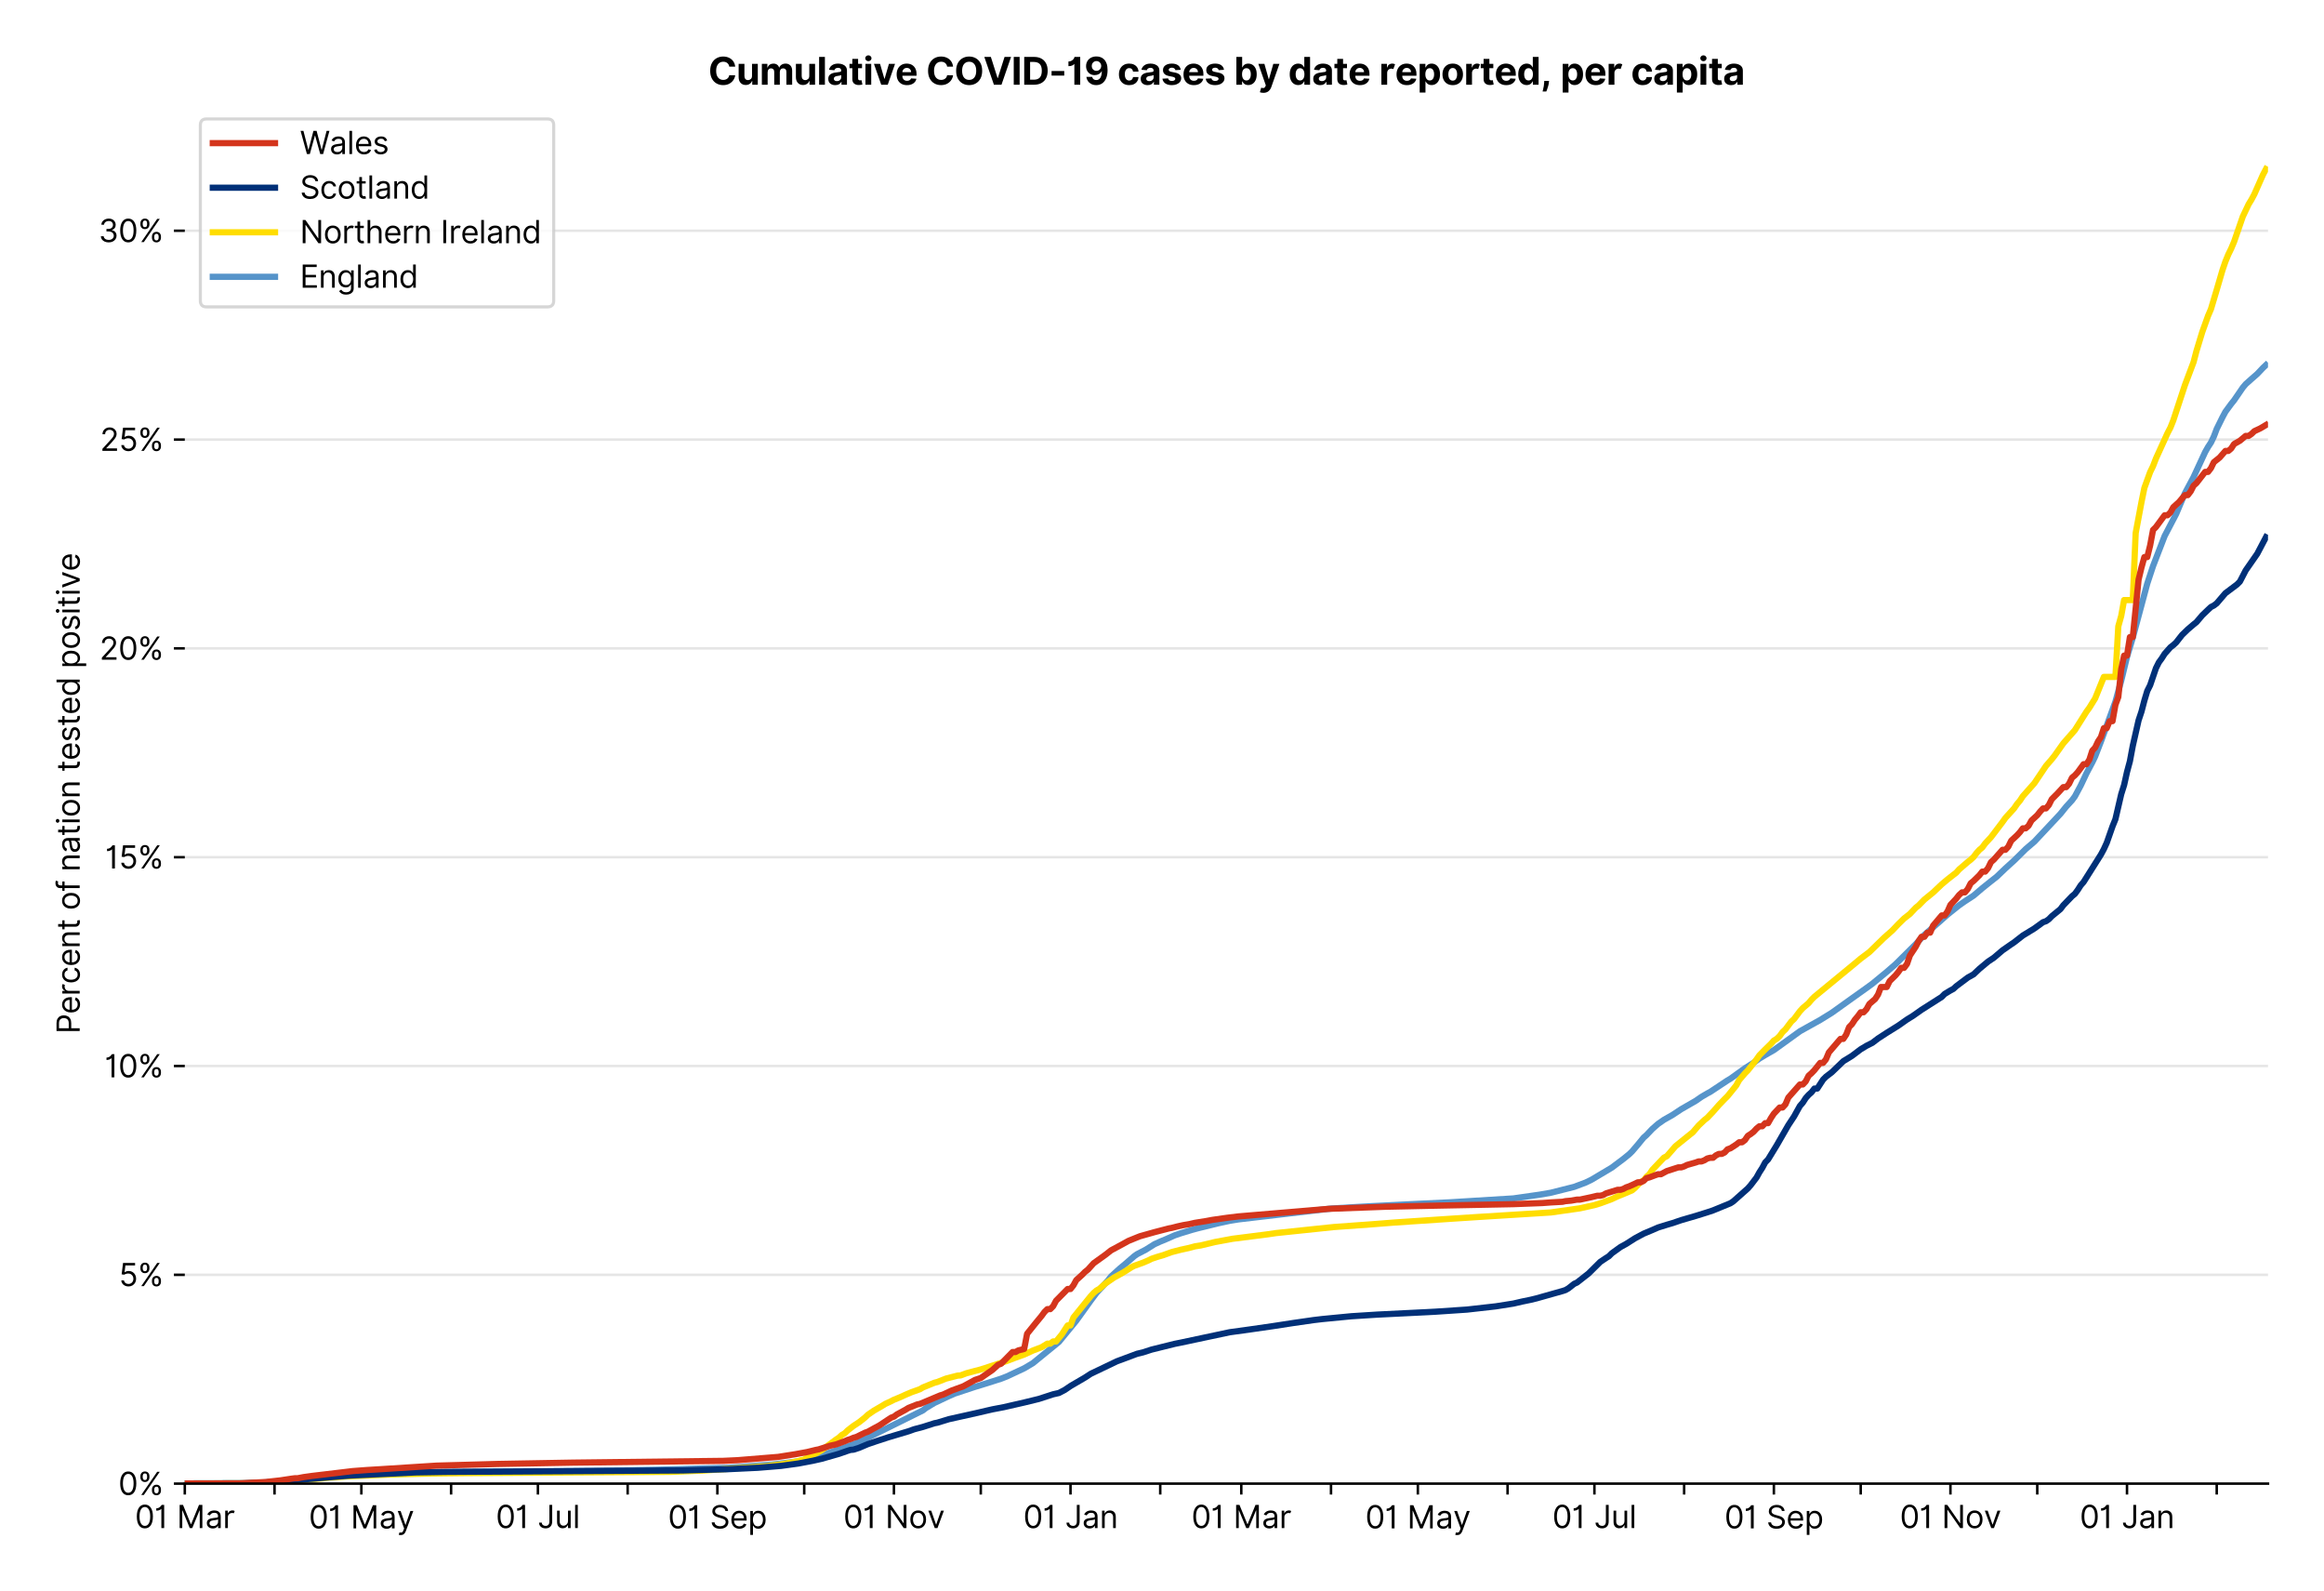 <?xml version="1.0" encoding="utf-8" standalone="no"?>
<!DOCTYPE svg PUBLIC "-//W3C//DTD SVG 1.1//EN"
  "http://www.w3.org/Graphics/SVG/1.1/DTD/svg11.dtd">
<svg xmlns:xlink="http://www.w3.org/1999/xlink" viewBox="0 0 746.998 511.234" xmlns="http://www.w3.org/2000/svg" version="1.1">
 <defs>
  <style type="text/css">*{stroke-linejoin: round; stroke-linecap: butt}</style>
 </defs>
 <g id="figure_1">
  <g id="patch_1">
   <path d="M 0 511.234 
L 746.998 511.234 
L 746.998 0 
L 0 0 
z
" style="fill: #ffffff"/>
  </g>
  <g id="axes_1">
   <g id="patch_2">
    <path d="M 59.398 476.745 
L 728.998 476.745 
L 728.998 33.225 
L 59.398 33.225 
z
" style="fill: #ffffff"/>
   </g>
   <g id="matplotlib.axis_1">
    <g id="xtick_1">
     <g id="line2d_1">
      <defs>
       <path id="mcc276de3e6" d="M 0 0 
L 0 3.5 
" style="stroke: #000000; stroke-width: 0.8"/>
      </defs>
      <g>
       <use xlink:href="#mcc276de3e6" x="59.398" y="476.745" style="stroke: #000000; stroke-width: 0.8"/>
      </g>
     </g>
     <g id="text_1">
      <!-- 01 Mar -->
      <g transform="translate(43.362 491.018)scale(0.1 -0.1)">
       <defs>
        <path id="Inter-Regular-30" d="M 2000 -64 
Q 1230 -64 806 561 
Q 382 1186 382 2327 
Q 382 3459 809 4088 
Q 1236 4718 2000 4718 
Q 2764 4718 3191 4088 
Q 3618 3459 3618 2327 
Q 3618 1186 3194 561 
Q 2771 -64 2000 -64 
z
M 2000 436 
Q 2509 436 2791 927 
Q 3073 1418 3073 2327 
Q 3073 3234 2789 3730 
Q 2505 4227 2000 4227 
Q 1496 4227 1211 3730 
Q 927 3234 927 2327 
Q 927 1418 1210 927 
Q 1493 436 2000 436 
z
" transform="scale(0.016)"/>
        <path id="Inter-Regular-31" d="M 1973 4655 
L 1973 0 
L 1409 0 
L 1409 3836 
L 1373 3836 
Q 1341 3773 1209 3692 
Q 1077 3611 868 3551 
Q 659 3491 391 3491 
L 391 3964 
Q 661 3964 859 4061 
Q 1057 4159 1190 4291 
Q 1323 4423 1392 4529 
Q 1461 4636 1473 4655 
L 1973 4655 
z
" transform="scale(0.016)"/>
        <path id="Inter-Regular-20" transform="scale(0.016)"/>
        <path id="Inter-Regular-4d" d="M 564 4655 
L 1236 4655 
L 2818 791 
L 2873 791 
L 4455 4655 
L 5127 4655 
L 5127 0 
L 4600 0 
L 4600 3536 
L 4555 3536 
L 3100 0 
L 2591 0 
L 1136 3536 
L 1091 3536 
L 1091 0 
L 564 0 
L 564 4655 
z
" transform="scale(0.016)"/>
        <path id="Inter-Regular-61" d="M 1518 -82 
Q 1186 -82 916 44 
Q 646 170 486 410 
Q 327 650 327 991 
Q 327 1291 445 1478 
Q 564 1666 761 1773 
Q 959 1880 1199 1933 
Q 1439 1986 1682 2018 
Q 2000 2059 2199 2080 
Q 2398 2102 2490 2154 
Q 2582 2207 2582 2336 
L 2582 2355 
Q 2582 2691 2399 2877 
Q 2216 3064 1846 3064 
Q 1461 3064 1243 2895 
Q 1025 2727 936 2536 
L 427 2718 
Q 564 3036 792 3214 
Q 1021 3393 1292 3464 
Q 1564 3536 1827 3536 
Q 1996 3536 2215 3496 
Q 2434 3457 2640 3334 
Q 2846 3211 2982 2963 
Q 3118 2716 3118 2300 
L 3118 0 
L 2582 0 
L 2582 473 
L 2555 473 
Q 2500 359 2373 229 
Q 2246 100 2034 9 
Q 1823 -82 1518 -82 
z
M 1600 400 
Q 1918 400 2137 525 
Q 2357 650 2469 847 
Q 2582 1045 2582 1264 
L 2582 1755 
Q 2548 1714 2433 1681 
Q 2318 1648 2169 1624 
Q 2021 1600 1881 1583 
Q 1741 1566 1655 1555 
Q 1446 1527 1265 1467 
Q 1084 1407 974 1287 
Q 864 1168 864 964 
Q 864 684 1072 542 
Q 1280 400 1600 400 
z
" transform="scale(0.016)"/>
        <path id="Inter-Regular-72" d="M 491 0 
L 491 3491 
L 1009 3491 
L 1009 2964 
L 1046 2964 
Q 1139 3223 1389 3384 
Q 1639 3545 1955 3545 
Q 2100 3545 2209 3511 
Q 2318 3477 2400 3418 
L 2218 2964 
Q 2161 2993 2085 3010 
Q 2009 3027 1909 3027 
Q 1527 3027 1277 2794 
Q 1027 2561 1027 2209 
L 1027 0 
L 491 0 
z
" transform="scale(0.016)"/>
       </defs>
       <use xlink:href="#Inter-Regular-30"/>
       <use xlink:href="#Inter-Regular-31" x="62.5"/>
       <use xlink:href="#Inter-Regular-20" x="106.676"/>
       <use xlink:href="#Inter-Regular-4d" x="134.801"/>
       <use xlink:href="#Inter-Regular-61" x="225.994"/>
       <use xlink:href="#Inter-Regular-72" x="282.386"/>
      </g>
     </g>
    </g>
    <g id="xtick_2">
     <g id="line2d_2">
      <g>
       <use xlink:href="#mcc276de3e6" x="88.24" y="476.745" style="stroke: #000000; stroke-width: 0.8"/>
      </g>
     </g>
    </g>
    <g id="xtick_3">
     <g id="line2d_3">
      <g>
       <use xlink:href="#mcc276de3e6" x="116.151" y="476.745" style="stroke: #000000; stroke-width: 0.8"/>
      </g>
     </g>
     <g id="text_2">
      <!-- 01 May -->
      <g transform="translate(99.248 491.117)scale(0.1 -0.1)">
       <defs>
        <path id="Inter-Regular-79" d="M 818 -1355 
Q 682 -1355 575 -1333 
Q 468 -1311 427 -1291 
L 564 -818 
Q 857 -893 1053 -814 
Q 1250 -736 1391 -345 
L 1509 -18 
L 218 3491 
L 800 3491 
L 1764 709 
L 1800 709 
L 2764 3491 
L 3346 3491 
L 1846 -564 
Q 1550 -1355 818 -1355 
z
" transform="scale(0.016)"/>
       </defs>
       <use xlink:href="#Inter-Regular-30"/>
       <use xlink:href="#Inter-Regular-31" x="62.5"/>
       <use xlink:href="#Inter-Regular-20" x="106.676"/>
       <use xlink:href="#Inter-Regular-4d" x="134.801"/>
       <use xlink:href="#Inter-Regular-61" x="225.994"/>
       <use xlink:href="#Inter-Regular-79" x="282.386"/>
      </g>
     </g>
    </g>
    <g id="xtick_4">
     <g id="line2d_4">
      <g>
       <use xlink:href="#mcc276de3e6" x="144.992" y="476.745" style="stroke: #000000; stroke-width: 0.8"/>
      </g>
     </g>
    </g>
    <g id="xtick_5">
     <g id="line2d_5">
      <g>
       <use xlink:href="#mcc276de3e6" x="172.903" y="476.745" style="stroke: #000000; stroke-width: 0.8"/>
      </g>
     </g>
     <g id="text_3">
      <!-- 01 Jul -->
      <g transform="translate(159.36 491.018)scale(0.1 -0.1)">
       <defs>
        <path id="Inter-Regular-4a" d="M 2346 4655 
L 2909 4655 
L 2909 1327 
Q 2909 657 2549 296 
Q 2189 -64 1582 -64 
Q 1200 -64 902 76 
Q 605 216 434 475 
Q 264 734 264 1091 
L 818 1091 
Q 818 795 1034 615 
Q 1250 436 1582 436 
Q 1948 436 2147 664 
Q 2346 893 2346 1327 
L 2346 4655 
z
" transform="scale(0.016)"/>
        <path id="Inter-Regular-75" d="M 2691 1427 
L 2691 3491 
L 3227 3491 
L 3227 0 
L 2691 0 
L 2691 591 
L 2655 591 
Q 2532 325 2273 140 
Q 2014 -45 1618 -45 
Q 1127 -45 809 280 
Q 491 605 491 1273 
L 491 3491 
L 1027 3491 
L 1027 1309 
Q 1027 927 1242 700 
Q 1457 473 1791 473 
Q 1991 473 2199 575 
Q 2407 677 2549 888 
Q 2691 1100 2691 1427 
z
" transform="scale(0.016)"/>
        <path id="Inter-Regular-6c" d="M 1027 4655 
L 1027 0 
L 491 0 
L 491 4655 
L 1027 4655 
z
" transform="scale(0.016)"/>
       </defs>
       <use xlink:href="#Inter-Regular-30"/>
       <use xlink:href="#Inter-Regular-31" x="62.5"/>
       <use xlink:href="#Inter-Regular-20" x="106.676"/>
       <use xlink:href="#Inter-Regular-4a" x="134.801"/>
       <use xlink:href="#Inter-Regular-75" x="189.063"/>
       <use xlink:href="#Inter-Regular-6c" x="247.159"/>
      </g>
     </g>
    </g>
    <g id="xtick_6">
     <g id="line2d_6">
      <g>
       <use xlink:href="#mcc276de3e6" x="201.745" y="476.745" style="stroke: #000000; stroke-width: 0.8"/>
      </g>
     </g>
    </g>
    <g id="xtick_7">
     <g id="line2d_7">
      <g>
       <use xlink:href="#mcc276de3e6" x="230.586" y="476.745" style="stroke: #000000; stroke-width: 0.8"/>
      </g>
     </g>
     <g id="text_4">
      <!-- 01 Sep -->
      <g transform="translate(214.699 491.117)scale(0.1 -0.1)">
       <defs>
        <path id="Inter-Regular-53" d="M 3109 3491 
Q 3068 3836 2777 4027 
Q 2486 4218 2064 4218 
Q 1600 4218 1318 3999 
Q 1036 3780 1036 3445 
Q 1036 3195 1189 3042 
Q 1343 2889 1553 2803 
Q 1764 2718 1936 2673 
L 2409 2545 
Q 2591 2498 2815 2414 
Q 3039 2330 3244 2185 
Q 3450 2041 3584 1816 
Q 3718 1591 3718 1264 
Q 3718 886 3521 581 
Q 3325 277 2949 97 
Q 2573 -82 2036 -82 
Q 1286 -82 845 272 
Q 405 627 364 1200 
L 946 1200 
Q 968 936 1124 764 
Q 1280 593 1519 510 
Q 1759 427 2036 427 
Q 2359 427 2616 533 
Q 2873 639 3023 828 
Q 3173 1018 3173 1273 
Q 3173 1505 3043 1650 
Q 2914 1795 2702 1886 
Q 2491 1977 2246 2045 
L 1673 2209 
Q 1127 2366 809 2657 
Q 491 2948 491 3418 
Q 491 3809 703 4101 
Q 916 4393 1276 4555 
Q 1636 4718 2082 4718 
Q 2532 4718 2882 4558 
Q 3232 4398 3437 4120 
Q 3643 3843 3655 3491 
L 3109 3491 
z
" transform="scale(0.016)"/>
        <path id="Inter-Regular-65" d="M 1955 -73 
Q 1450 -73 1085 151 
Q 721 375 524 778 
Q 327 1182 327 1718 
Q 327 2255 524 2665 
Q 721 3075 1074 3305 
Q 1427 3536 1900 3536 
Q 2173 3536 2439 3445 
Q 2705 3355 2923 3151 
Q 3141 2948 3270 2614 
Q 3400 2280 3400 1791 
L 3400 1564 
L 866 1564 
Q 884 1005 1183 707 
Q 1482 409 1955 409 
Q 2271 409 2498 545 
Q 2725 682 2827 955 
L 3346 809 
Q 3223 414 2854 170 
Q 2486 -73 1955 -73 
z
M 866 2027 
L 2855 2027 
Q 2855 2470 2595 2762 
Q 2336 3055 1900 3055 
Q 1593 3055 1368 2911 
Q 1143 2768 1013 2533 
Q 884 2298 866 2027 
z
" transform="scale(0.016)"/>
        <path id="Inter-Regular-70" d="M 491 -1309 
L 491 3491 
L 1009 3491 
L 1009 2936 
L 1073 2936 
Q 1132 3027 1237 3169 
Q 1343 3311 1542 3423 
Q 1741 3536 2082 3536 
Q 2523 3536 2859 3315 
Q 3196 3095 3384 2690 
Q 3573 2286 3573 1736 
Q 3573 1182 3384 776 
Q 3196 370 2861 148 
Q 2527 -73 2091 -73 
Q 1755 -73 1552 39 
Q 1350 152 1241 296 
Q 1132 441 1073 536 
L 1027 536 
L 1027 -1309 
L 491 -1309 
z
M 1018 1745 
Q 1018 1152 1276 780 
Q 1534 409 2018 409 
Q 2355 409 2581 587 
Q 2807 766 2921 1069 
Q 3036 1373 3036 1745 
Q 3036 2114 2923 2410 
Q 2811 2707 2585 2881 
Q 2359 3055 2018 3055 
Q 1527 3055 1272 2693 
Q 1018 2332 1018 1745 
z
" transform="scale(0.016)"/>
       </defs>
       <use xlink:href="#Inter-Regular-30"/>
       <use xlink:href="#Inter-Regular-31" x="62.5"/>
       <use xlink:href="#Inter-Regular-20" x="106.676"/>
       <use xlink:href="#Inter-Regular-53" x="134.801"/>
       <use xlink:href="#Inter-Regular-65" x="198.58"/>
       <use xlink:href="#Inter-Regular-70" x="256.818"/>
      </g>
     </g>
    </g>
    <g id="xtick_8">
     <g id="line2d_8">
      <g>
       <use xlink:href="#mcc276de3e6" x="258.497" y="476.745" style="stroke: #000000; stroke-width: 0.8"/>
      </g>
     </g>
    </g>
    <g id="xtick_9">
     <g id="line2d_9">
      <g>
       <use xlink:href="#mcc276de3e6" x="287.339" y="476.745" style="stroke: #000000; stroke-width: 0.8"/>
      </g>
     </g>
     <g id="text_5">
      <!-- 01 Nov -->
      <g transform="translate(271.068 491.018)scale(0.1 -0.1)">
       <defs>
        <path id="Inter-Regular-4e" d="M 4255 4655 
L 4255 0 
L 3709 0 
L 1173 3655 
L 1127 3655 
L 1127 0 
L 564 0 
L 564 4655 
L 1109 4655 
L 3655 991 
L 3700 991 
L 3700 4655 
L 4255 4655 
z
" transform="scale(0.016)"/>
        <path id="Inter-Regular-6f" d="M 1909 -73 
Q 1436 -73 1080 152 
Q 725 377 526 781 
Q 327 1186 327 1727 
Q 327 2273 526 2679 
Q 725 3086 1080 3311 
Q 1436 3536 1909 3536 
Q 2382 3536 2737 3311 
Q 3093 3086 3292 2679 
Q 3491 2273 3491 1727 
Q 3491 1186 3292 781 
Q 3093 377 2737 152 
Q 2382 -73 1909 -73 
z
M 1909 409 
Q 2268 409 2500 593 
Q 2732 777 2843 1077 
Q 2955 1377 2955 1727 
Q 2955 2077 2843 2379 
Q 2732 2682 2500 2868 
Q 2268 3055 1909 3055 
Q 1550 3055 1318 2868 
Q 1086 2682 975 2379 
Q 864 2077 864 1727 
Q 864 1377 975 1077 
Q 1086 777 1318 593 
Q 1550 409 1909 409 
z
" transform="scale(0.016)"/>
        <path id="Inter-Regular-76" d="M 3346 3491 
L 2055 0 
L 1509 0 
L 218 3491 
L 800 3491 
L 1764 709 
L 1800 709 
L 2764 3491 
L 3346 3491 
z
" transform="scale(0.016)"/>
       </defs>
       <use xlink:href="#Inter-Regular-30"/>
       <use xlink:href="#Inter-Regular-31" x="62.5"/>
       <use xlink:href="#Inter-Regular-20" x="106.676"/>
       <use xlink:href="#Inter-Regular-4e" x="134.801"/>
       <use xlink:href="#Inter-Regular-6f" x="210.085"/>
       <use xlink:href="#Inter-Regular-76" x="269.744"/>
      </g>
     </g>
    </g>
    <g id="xtick_10">
     <g id="line2d_10">
      <g>
       <use xlink:href="#mcc276de3e6" x="315.25" y="476.745" style="stroke: #000000; stroke-width: 0.8"/>
      </g>
     </g>
    </g>
    <g id="xtick_11">
     <g id="line2d_11">
      <g>
       <use xlink:href="#mcc276de3e6" x="344.091" y="476.745" style="stroke: #000000; stroke-width: 0.8"/>
      </g>
     </g>
     <g id="text_6">
      <!-- 01 Jan -->
      <g transform="translate(328.892 491.018)scale(0.1 -0.1)">
       <defs>
        <path id="Inter-Regular-6e" d="M 1027 2100 
L 1027 0 
L 491 0 
L 491 3491 
L 1009 3491 
L 1009 2945 
L 1055 2945 
Q 1177 3211 1427 3373 
Q 1677 3536 2073 3536 
Q 2602 3536 2928 3211 
Q 3255 2886 3255 2218 
L 3255 0 
L 2718 0 
L 2718 2182 
Q 2718 2593 2504 2824 
Q 2291 3055 1918 3055 
Q 1534 3055 1280 2806 
Q 1027 2557 1027 2100 
z
" transform="scale(0.016)"/>
       </defs>
       <use xlink:href="#Inter-Regular-30"/>
       <use xlink:href="#Inter-Regular-31" x="62.5"/>
       <use xlink:href="#Inter-Regular-20" x="106.676"/>
       <use xlink:href="#Inter-Regular-4a" x="134.801"/>
       <use xlink:href="#Inter-Regular-61" x="189.063"/>
       <use xlink:href="#Inter-Regular-6e" x="245.455"/>
      </g>
     </g>
    </g>
    <g id="xtick_12">
     <g id="line2d_12">
      <g>
       <use xlink:href="#mcc276de3e6" x="372.933" y="476.745" style="stroke: #000000; stroke-width: 0.8"/>
      </g>
     </g>
    </g>
    <g id="xtick_13">
     <g id="line2d_13">
      <g>
       <use xlink:href="#mcc276de3e6" x="398.983" y="476.745" style="stroke: #000000; stroke-width: 0.8"/>
      </g>
     </g>
     <g id="text_7">
      <!-- 01 Mar -->
      <g transform="translate(382.946 491.018)scale(0.1 -0.1)">
       <use xlink:href="#Inter-Regular-30"/>
       <use xlink:href="#Inter-Regular-31" x="62.5"/>
       <use xlink:href="#Inter-Regular-20" x="106.676"/>
       <use xlink:href="#Inter-Regular-4d" x="134.801"/>
       <use xlink:href="#Inter-Regular-61" x="225.994"/>
       <use xlink:href="#Inter-Regular-72" x="282.386"/>
      </g>
     </g>
    </g>
    <g id="xtick_14">
     <g id="line2d_14">
      <g>
       <use xlink:href="#mcc276de3e6" x="427.824" y="476.745" style="stroke: #000000; stroke-width: 0.8"/>
      </g>
     </g>
    </g>
    <g id="xtick_15">
     <g id="line2d_15">
      <g>
       <use xlink:href="#mcc276de3e6" x="455.735" y="476.745" style="stroke: #000000; stroke-width: 0.8"/>
      </g>
     </g>
     <g id="text_8">
      <!-- 01 May -->
      <g transform="translate(438.832 491.117)scale(0.1 -0.1)">
       <use xlink:href="#Inter-Regular-30"/>
       <use xlink:href="#Inter-Regular-31" x="62.5"/>
       <use xlink:href="#Inter-Regular-20" x="106.676"/>
       <use xlink:href="#Inter-Regular-4d" x="134.801"/>
       <use xlink:href="#Inter-Regular-61" x="225.994"/>
       <use xlink:href="#Inter-Regular-79" x="282.386"/>
      </g>
     </g>
    </g>
    <g id="xtick_16">
     <g id="line2d_16">
      <g>
       <use xlink:href="#mcc276de3e6" x="484.577" y="476.745" style="stroke: #000000; stroke-width: 0.8"/>
      </g>
     </g>
    </g>
    <g id="xtick_17">
     <g id="line2d_17">
      <g>
       <use xlink:href="#mcc276de3e6" x="512.488" y="476.745" style="stroke: #000000; stroke-width: 0.8"/>
      </g>
     </g>
     <g id="text_9">
      <!-- 01 Jul -->
      <g transform="translate(498.944 491.018)scale(0.1 -0.1)">
       <use xlink:href="#Inter-Regular-30"/>
       <use xlink:href="#Inter-Regular-31" x="62.5"/>
       <use xlink:href="#Inter-Regular-20" x="106.676"/>
       <use xlink:href="#Inter-Regular-4a" x="134.801"/>
       <use xlink:href="#Inter-Regular-75" x="189.063"/>
       <use xlink:href="#Inter-Regular-6c" x="247.159"/>
      </g>
     </g>
    </g>
    <g id="xtick_18">
     <g id="line2d_18">
      <g>
       <use xlink:href="#mcc276de3e6" x="541.329" y="476.745" style="stroke: #000000; stroke-width: 0.8"/>
      </g>
     </g>
    </g>
    <g id="xtick_19">
     <g id="line2d_19">
      <g>
       <use xlink:href="#mcc276de3e6" x="570.171" y="476.745" style="stroke: #000000; stroke-width: 0.8"/>
      </g>
     </g>
     <g id="text_10">
      <!-- 01 Sep -->
      <g transform="translate(554.283 491.117)scale(0.1 -0.1)">
       <use xlink:href="#Inter-Regular-30"/>
       <use xlink:href="#Inter-Regular-31" x="62.5"/>
       <use xlink:href="#Inter-Regular-20" x="106.676"/>
       <use xlink:href="#Inter-Regular-53" x="134.801"/>
       <use xlink:href="#Inter-Regular-65" x="198.58"/>
       <use xlink:href="#Inter-Regular-70" x="256.818"/>
      </g>
     </g>
    </g>
    <g id="xtick_20">
     <g id="line2d_20">
      <g>
       <use xlink:href="#mcc276de3e6" x="598.082" y="476.745" style="stroke: #000000; stroke-width: 0.8"/>
      </g>
     </g>
    </g>
    <g id="xtick_21">
     <g id="line2d_21">
      <g>
       <use xlink:href="#mcc276de3e6" x="626.923" y="476.745" style="stroke: #000000; stroke-width: 0.8"/>
      </g>
     </g>
     <g id="text_11">
      <!-- 01 Nov -->
      <g transform="translate(610.652 491.018)scale(0.1 -0.1)">
       <use xlink:href="#Inter-Regular-30"/>
       <use xlink:href="#Inter-Regular-31" x="62.5"/>
       <use xlink:href="#Inter-Regular-20" x="106.676"/>
       <use xlink:href="#Inter-Regular-4e" x="134.801"/>
       <use xlink:href="#Inter-Regular-6f" x="210.085"/>
       <use xlink:href="#Inter-Regular-76" x="269.744"/>
      </g>
     </g>
    </g>
    <g id="xtick_22">
     <g id="line2d_22">
      <g>
       <use xlink:href="#mcc276de3e6" x="654.834" y="476.745" style="stroke: #000000; stroke-width: 0.8"/>
      </g>
     </g>
    </g>
    <g id="xtick_23">
     <g id="line2d_23">
      <g>
       <use xlink:href="#mcc276de3e6" x="683.676" y="476.745" style="stroke: #000000; stroke-width: 0.8"/>
      </g>
     </g>
     <g id="text_12">
      <!-- 01 Jan -->
      <g transform="translate(668.476 491.018)scale(0.1 -0.1)">
       <use xlink:href="#Inter-Regular-30"/>
       <use xlink:href="#Inter-Regular-31" x="62.5"/>
       <use xlink:href="#Inter-Regular-20" x="106.676"/>
       <use xlink:href="#Inter-Regular-4a" x="134.801"/>
       <use xlink:href="#Inter-Regular-61" x="189.063"/>
       <use xlink:href="#Inter-Regular-6e" x="245.455"/>
      </g>
     </g>
    </g>
    <g id="xtick_24">
     <g id="line2d_24">
      <g>
       <use xlink:href="#mcc276de3e6" x="712.517" y="476.745" style="stroke: #000000; stroke-width: 0.8"/>
      </g>
     </g>
    </g>
   </g>
   <g id="matplotlib.axis_2">
    <g id="ytick_1">
     <g id="line2d_25">
      <path d="M 59.398 476.745 
L 728.998 476.745 
" clip-path="url(#pb8826cd3e6)" style="fill: none; stroke: #e5e5e5; stroke-width: 0.8; stroke-linecap: square"/>
     </g>
     <g id="line2d_26">
      <defs>
       <path id="mf62b831192" d="M 0 0 
L -3.5 0 
" style="stroke: #000000; stroke-width: 0.8"/>
      </defs>
      <g>
       <use xlink:href="#mf62b831192" x="59.398" y="476.745" style="stroke: #000000; stroke-width: 0.8"/>
      </g>
     </g>
     <g id="text_13">
      <!-- 0% -->
      <g transform="translate(38.023 480.382)scale(0.1 -0.1)">
       <defs>
        <path id="Inter-Regular-25" d="M 2855 873 
L 2855 1118 
Q 2855 1373 2960 1585 
Q 3066 1798 3269 1926 
Q 3473 2055 3764 2055 
Q 4059 2055 4259 1926 
Q 4459 1798 4561 1585 
Q 4664 1373 4664 1118 
L 4664 873 
Q 4664 618 4560 405 
Q 4457 193 4256 64 
Q 4055 -64 3764 -64 
Q 3468 -64 3266 64 
Q 3064 193 2959 405 
Q 2855 618 2855 873 
z
M 536 3536 
L 536 3782 
Q 536 4036 642 4248 
Q 748 4461 951 4589 
Q 1155 4718 1446 4718 
Q 1741 4718 1941 4589 
Q 2141 4461 2243 4248 
Q 2346 4036 2346 3782 
L 2346 3536 
Q 2346 3282 2242 3069 
Q 2139 2857 1937 2728 
Q 1736 2600 1446 2600 
Q 1150 2600 948 2728 
Q 746 2857 641 3069 
Q 536 3282 536 3536 
z
M 709 0 
L 3909 4655 
L 4427 4655 
L 1227 0 
L 709 0 
z
M 3318 1118 
L 3318 873 
Q 3318 661 3418 494 
Q 3518 327 3764 327 
Q 4002 327 4101 494 
Q 4200 661 4200 873 
L 4200 1118 
Q 4200 1330 4104 1497 
Q 4009 1664 3764 1664 
Q 3525 1664 3421 1497 
Q 3318 1330 3318 1118 
z
M 1000 3782 
L 1000 3536 
Q 1000 3325 1100 3158 
Q 1200 2991 1446 2991 
Q 1684 2991 1783 3158 
Q 1882 3325 1882 3536 
L 1882 3782 
Q 1882 3993 1786 4160 
Q 1691 4327 1446 4327 
Q 1207 4327 1103 4160 
Q 1000 3993 1000 3782 
z
" transform="scale(0.016)"/>
       </defs>
       <use xlink:href="#Inter-Regular-30"/>
       <use xlink:href="#Inter-Regular-25" x="62.5"/>
      </g>
     </g>
    </g>
    <g id="ytick_2">
     <g id="line2d_27">
      <path d="M 59.398 409.646 
L 728.998 409.646 
" clip-path="url(#pb8826cd3e6)" style="fill: none; stroke: #e5e5e5; stroke-width: 0.8; stroke-linecap: square"/>
     </g>
     <g id="line2d_28">
      <g>
       <use xlink:href="#mf62b831192" x="59.398" y="409.646" style="stroke: #000000; stroke-width: 0.8"/>
      </g>
     </g>
     <g id="text_14">
      <!-- 5% -->
      <g transform="translate(38.194 413.282)scale(0.1 -0.1)">
       <defs>
        <path id="Inter-Regular-35" d="M 1936 -64 
Q 1536 -64 1216 95 
Q 896 255 702 532 
Q 509 809 491 1164 
L 1036 1164 
Q 1068 848 1324 642 
Q 1580 436 1936 436 
Q 2223 436 2447 570 
Q 2671 705 2799 940 
Q 2927 1175 2927 1473 
Q 2927 1777 2794 2017 
Q 2661 2257 2429 2395 
Q 2198 2534 1900 2536 
Q 1686 2539 1461 2472 
Q 1236 2405 1091 2300 
L 564 2364 
L 846 4655 
L 3264 4655 
L 3264 4155 
L 1318 4155 
L 1155 2782 
L 1182 2782 
Q 1325 2895 1541 2970 
Q 1757 3045 1991 3045 
Q 2418 3045 2753 2842 
Q 3089 2639 3281 2286 
Q 3473 1934 3473 1482 
Q 3473 1036 3274 687 
Q 3075 339 2727 137 
Q 2380 -64 1936 -64 
z
" transform="scale(0.016)"/>
       </defs>
       <use xlink:href="#Inter-Regular-35"/>
       <use xlink:href="#Inter-Regular-25" x="60.795"/>
      </g>
     </g>
    </g>
    <g id="ytick_3">
     <g id="line2d_29">
      <path d="M 59.398 342.546 
L 728.998 342.546 
" clip-path="url(#pb8826cd3e6)" style="fill: none; stroke: #e5e5e5; stroke-width: 0.8; stroke-linecap: square"/>
     </g>
     <g id="line2d_30">
      <g>
       <use xlink:href="#mf62b831192" x="59.398" y="342.546" style="stroke: #000000; stroke-width: 0.8"/>
      </g>
     </g>
     <g id="text_15">
      <!-- 10% -->
      <g transform="translate(33.606 346.183)scale(0.1 -0.1)">
       <use xlink:href="#Inter-Regular-31"/>
       <use xlink:href="#Inter-Regular-30" x="44.176"/>
       <use xlink:href="#Inter-Regular-25" x="106.676"/>
      </g>
     </g>
    </g>
    <g id="ytick_4">
     <g id="line2d_31">
      <path d="M 59.398 275.447 
L 728.998 275.447 
" clip-path="url(#pb8826cd3e6)" style="fill: none; stroke: #e5e5e5; stroke-width: 0.8; stroke-linecap: square"/>
     </g>
     <g id="line2d_32">
      <g>
       <use xlink:href="#mf62b831192" x="59.398" y="275.447" style="stroke: #000000; stroke-width: 0.8"/>
      </g>
     </g>
     <g id="text_16">
      <!-- 15% -->
      <g transform="translate(33.777 279.084)scale(0.1 -0.1)">
       <use xlink:href="#Inter-Regular-31"/>
       <use xlink:href="#Inter-Regular-35" x="44.176"/>
       <use xlink:href="#Inter-Regular-25" x="104.972"/>
      </g>
     </g>
    </g>
    <g id="ytick_5">
     <g id="line2d_33">
      <path d="M 59.398 208.348 
L 728.998 208.348 
" clip-path="url(#pb8826cd3e6)" style="fill: none; stroke: #e5e5e5; stroke-width: 0.8; stroke-linecap: square"/>
     </g>
     <g id="line2d_34">
      <g>
       <use xlink:href="#mf62b831192" x="59.398" y="208.348" style="stroke: #000000; stroke-width: 0.8"/>
      </g>
     </g>
     <g id="text_17">
      <!-- 20% -->
      <g transform="translate(31.972 211.985)scale(0.1 -0.1)">
       <defs>
        <path id="Inter-Regular-32" d="M 482 0 
L 482 409 
L 2018 2091 
Q 2289 2386 2464 2605 
Q 2639 2825 2724 3019 
Q 2809 3214 2809 3427 
Q 2809 3795 2553 4011 
Q 2298 4227 1918 4227 
Q 1514 4227 1275 3985 
Q 1036 3743 1036 3345 
L 500 3345 
Q 500 3755 688 4064 
Q 877 4373 1203 4545 
Q 1530 4718 1936 4718 
Q 2346 4718 2661 4545 
Q 2977 4373 3156 4079 
Q 3336 3786 3336 3427 
Q 3336 3170 3244 2926 
Q 3152 2682 2926 2383 
Q 2700 2084 2300 1655 
L 1255 536 
L 1255 500 
L 3418 500 
L 3418 0 
L 482 0 
z
" transform="scale(0.016)"/>
       </defs>
       <use xlink:href="#Inter-Regular-32"/>
       <use xlink:href="#Inter-Regular-30" x="60.511"/>
       <use xlink:href="#Inter-Regular-25" x="123.011"/>
      </g>
     </g>
    </g>
    <g id="ytick_6">
     <g id="line2d_35">
      <path d="M 59.398 141.249 
L 728.998 141.249 
" clip-path="url(#pb8826cd3e6)" style="fill: none; stroke: #e5e5e5; stroke-width: 0.8; stroke-linecap: square"/>
     </g>
     <g id="line2d_36">
      <g>
       <use xlink:href="#mf62b831192" x="59.398" y="141.249" style="stroke: #000000; stroke-width: 0.8"/>
      </g>
     </g>
     <g id="text_18">
      <!-- 25% -->
      <g transform="translate(32.142 144.885)scale(0.1 -0.1)">
       <use xlink:href="#Inter-Regular-32"/>
       <use xlink:href="#Inter-Regular-35" x="60.511"/>
       <use xlink:href="#Inter-Regular-25" x="121.307"/>
      </g>
     </g>
    </g>
    <g id="ytick_7">
     <g id="line2d_37">
      <path d="M 59.398 74.149 
L 728.998 74.149 
" clip-path="url(#pb8826cd3e6)" style="fill: none; stroke: #e5e5e5; stroke-width: 0.8; stroke-linecap: square"/>
     </g>
     <g id="line2d_38">
      <g>
       <use xlink:href="#mf62b831192" x="59.398" y="74.149" style="stroke: #000000; stroke-width: 0.8"/>
      </g>
     </g>
     <g id="text_19">
      <!-- 30% -->
      <g transform="translate(31.659 77.786)scale(0.1 -0.1)">
       <defs>
        <path id="Inter-Regular-33" d="M 2055 -64 
Q 1605 -64 1253 90 
Q 902 245 696 521 
Q 491 798 473 1164 
L 1046 1164 
Q 1071 827 1356 631 
Q 1641 436 2046 436 
Q 2493 436 2783 664 
Q 3073 893 3073 1264 
Q 3073 1650 2787 1893 
Q 2502 2136 1973 2136 
L 1600 2136 
L 1600 2636 
L 1973 2636 
Q 2386 2636 2647 2856 
Q 2909 3077 2909 3445 
Q 2909 3798 2679 4012 
Q 2450 4227 2064 4227 
Q 1823 4227 1610 4139 
Q 1398 4052 1264 3887 
Q 1130 3723 1118 3491 
L 573 3491 
Q 586 3857 793 4133 
Q 1000 4409 1335 4563 
Q 1671 4718 2073 4718 
Q 2505 4718 2814 4544 
Q 3123 4370 3289 4086 
Q 3455 3802 3455 3473 
Q 3455 3080 3249 2802 
Q 3043 2525 2691 2418 
L 2691 2382 
Q 3132 2309 3379 2008 
Q 3627 1707 3627 1264 
Q 3627 884 3421 583 
Q 3216 282 2861 109 
Q 2507 -64 2055 -64 
z
" transform="scale(0.016)"/>
       </defs>
       <use xlink:href="#Inter-Regular-33"/>
       <use xlink:href="#Inter-Regular-30" x="63.636"/>
       <use xlink:href="#Inter-Regular-25" x="126.136"/>
      </g>
     </g>
    </g>
    <g id="text_20">
     <!-- Percent of nation tested positive -->
     <g transform="translate(25.614 332.215)rotate(-90)scale(0.1 -0.1)">
      <defs>
       <path id="Inter-Regular-50" d="M 564 0 
L 564 4655 
L 2136 4655 
Q 2684 4655 3033 4458 
Q 3382 4261 3550 3927 
Q 3718 3593 3718 3182 
Q 3718 2770 3551 2434 
Q 3384 2098 3036 1899 
Q 2689 1700 2146 1700 
L 1127 1700 
L 1127 0 
L 564 0 
z
M 1127 2200 
L 2127 2200 
Q 2689 2200 2926 2482 
Q 3164 2764 3164 3182 
Q 3164 3602 2925 3878 
Q 2686 4155 2118 4155 
L 1127 4155 
L 1127 2200 
z
" transform="scale(0.016)"/>
       <path id="Inter-Regular-63" d="M 1909 -73 
Q 1418 -73 1063 159 
Q 709 391 518 798 
Q 327 1205 327 1727 
Q 327 2259 524 2667 
Q 721 3075 1074 3305 
Q 1427 3536 1900 3536 
Q 2268 3536 2563 3400 
Q 2859 3264 3047 3018 
Q 3236 2773 3282 2445 
L 2746 2445 
Q 2684 2684 2474 2869 
Q 2264 3055 1909 3055 
Q 1439 3055 1151 2697 
Q 864 2339 864 1745 
Q 864 1139 1148 774 
Q 1432 409 1909 409 
Q 2223 409 2447 570 
Q 2671 732 2746 1018 
L 3282 1018 
Q 3236 709 3058 462 
Q 2880 216 2588 71 
Q 2296 -73 1909 -73 
z
" transform="scale(0.016)"/>
       <path id="Inter-Regular-74" d="M 2009 3491 
L 2009 3036 
L 1264 3036 
L 1264 1000 
Q 1264 773 1331 660 
Q 1398 548 1503 510 
Q 1609 473 1727 473 
Q 1816 473 1873 483 
Q 1930 493 1964 500 
L 2073 18 
Q 2018 -2 1920 -23 
Q 1823 -45 1673 -45 
Q 1446 -45 1228 52 
Q 1011 150 869 350 
Q 727 550 727 855 
L 727 3036 
L 200 3036 
L 200 3491 
L 727 3491 
L 727 4327 
L 1264 4327 
L 1264 3491 
L 2009 3491 
z
" transform="scale(0.016)"/>
       <path id="Inter-Regular-66" d="M 2046 3491 
L 2046 3036 
L 1264 3036 
L 1264 0 
L 727 0 
L 727 3036 
L 164 3036 
L 164 3491 
L 727 3491 
L 727 3973 
Q 727 4273 868 4473 
Q 1009 4673 1234 4773 
Q 1459 4873 1709 4873 
Q 1907 4873 2032 4841 
Q 2157 4809 2218 4782 
L 2064 4318 
Q 2023 4332 1951 4352 
Q 1880 4373 1764 4373 
Q 1498 4373 1381 4239 
Q 1264 4105 1264 3845 
L 1264 3491 
L 2046 3491 
z
" transform="scale(0.016)"/>
       <path id="Inter-Regular-69" d="M 491 0 
L 491 3491 
L 1027 3491 
L 1027 0 
L 491 0 
z
M 764 4073 
Q 607 4073 494 4179 
Q 382 4286 382 4436 
Q 382 4586 494 4693 
Q 607 4800 764 4800 
Q 921 4800 1033 4693 
Q 1146 4586 1146 4436 
Q 1146 4286 1033 4179 
Q 921 4073 764 4073 
z
" transform="scale(0.016)"/>
       <path id="Inter-Regular-73" d="M 2964 2709 
L 2482 2573 
Q 2411 2755 2245 2914 
Q 2080 3073 1727 3073 
Q 1407 3073 1194 2926 
Q 982 2780 982 2555 
Q 982 2355 1127 2239 
Q 1273 2123 1582 2045 
L 2100 1918 
Q 3027 1691 3027 973 
Q 3027 673 2855 436 
Q 2684 200 2377 63 
Q 2071 -73 1664 -73 
Q 1130 -73 780 159 
Q 430 391 336 836 
L 846 964 
Q 989 400 1655 400 
Q 2030 400 2251 560 
Q 2473 720 2473 945 
Q 2473 1316 1955 1436 
L 1373 1573 
Q 893 1686 669 1926 
Q 446 2166 446 2527 
Q 446 2823 613 3050 
Q 780 3277 1069 3406 
Q 1359 3536 1727 3536 
Q 2246 3536 2542 3309 
Q 2839 3082 2964 2709 
z
" transform="scale(0.016)"/>
       <path id="Inter-Regular-64" d="M 1809 -73 
Q 1373 -73 1039 148 
Q 705 370 516 776 
Q 327 1182 327 1736 
Q 327 2286 516 2690 
Q 705 3095 1041 3315 
Q 1377 3536 1818 3536 
Q 2159 3536 2358 3423 
Q 2557 3311 2662 3169 
Q 2768 3027 2827 2936 
L 2873 2936 
L 2873 4655 
L 3409 4655 
L 3409 0 
L 2891 0 
L 2891 536 
L 2827 536 
Q 2768 441 2659 296 
Q 2550 152 2348 39 
Q 2146 -73 1809 -73 
z
M 1882 409 
Q 2366 409 2624 780 
Q 2882 1152 2882 1745 
Q 2882 2332 2627 2693 
Q 2373 3055 1882 3055 
Q 1541 3055 1315 2881 
Q 1089 2707 976 2410 
Q 864 2114 864 1745 
Q 864 1373 978 1069 
Q 1093 766 1319 587 
Q 1546 409 1882 409 
z
" transform="scale(0.016)"/>
      </defs>
      <use xlink:href="#Inter-Regular-50"/>
      <use xlink:href="#Inter-Regular-65" x="63.494"/>
      <use xlink:href="#Inter-Regular-72" x="121.733"/>
      <use xlink:href="#Inter-Regular-63" x="160.085"/>
      <use xlink:href="#Inter-Regular-65" x="215.909"/>
      <use xlink:href="#Inter-Regular-6e" x="274.148"/>
      <use xlink:href="#Inter-Regular-74" x="332.671"/>
      <use xlink:href="#Inter-Regular-20" x="369.034"/>
      <use xlink:href="#Inter-Regular-6f" x="397.159"/>
      <use xlink:href="#Inter-Regular-66" x="456.818"/>
      <use xlink:href="#Inter-Regular-20" x="492.898"/>
      <use xlink:href="#Inter-Regular-6e" x="521.023"/>
      <use xlink:href="#Inter-Regular-61" x="579.546"/>
      <use xlink:href="#Inter-Regular-74" x="635.938"/>
      <use xlink:href="#Inter-Regular-69" x="672.301"/>
      <use xlink:href="#Inter-Regular-6f" x="696.023"/>
      <use xlink:href="#Inter-Regular-6e" x="755.682"/>
      <use xlink:href="#Inter-Regular-20" x="814.205"/>
      <use xlink:href="#Inter-Regular-74" x="842.33"/>
      <use xlink:href="#Inter-Regular-65" x="878.693"/>
      <use xlink:href="#Inter-Regular-73" x="936.932"/>
      <use xlink:href="#Inter-Regular-74" x="989.205"/>
      <use xlink:href="#Inter-Regular-65" x="1025.568"/>
      <use xlink:href="#Inter-Regular-64" x="1083.807"/>
      <use xlink:href="#Inter-Regular-20" x="1145.881"/>
      <use xlink:href="#Inter-Regular-70" x="1174.006"/>
      <use xlink:href="#Inter-Regular-6f" x="1234.943"/>
      <use xlink:href="#Inter-Regular-73" x="1294.602"/>
      <use xlink:href="#Inter-Regular-69" x="1346.875"/>
      <use xlink:href="#Inter-Regular-74" x="1370.597"/>
      <use xlink:href="#Inter-Regular-69" x="1406.96"/>
      <use xlink:href="#Inter-Regular-76" x="1430.682"/>
      <use xlink:href="#Inter-Regular-65" x="1486.364"/>
     </g>
    </g>
   </g>
   <g id="line2d_39">
    <path d="M 31.487 476.745 
L 78.006 476.644 
L 82.658 476.513 
L 91.031 475.921 
L 94.752 475.54 
L 106.847 474.464 
L 114.29 473.995 
L 122.663 473.568 
L 134.758 473.259 
L 144.062 473.108 
L 191.511 472.642 
L 211.048 472.274 
L 234.308 471.633 
L 248.263 470.616 
L 251.985 470.173 
L 258.497 469.334 
L 259.428 469.22 
L 260.358 468.964 
L 261.288 468.458 
L 264.079 467.631 
L 265.94 467.02 
L 270.592 465.475 
L 272.453 464.803 
L 275.244 463.751 
L 278.965 461.965 
L 296.642 453.212 
L 297.573 452.48 
L 300.364 450.799 
L 305.016 448.609 
L 306.876 447.795 
L 313.389 445.644 
L 317.11 444.51 
L 321.762 443.028 
L 323.623 442.302 
L 329.205 439.683 
L 331.996 438.031 
L 340.37 431.197 
L 345.952 424.384 
L 350.604 417.911 
L 352.464 415.43 
L 356.186 411.39 
L 357.116 410.186 
L 359.907 407.643 
L 361.768 406.091 
L 364.559 403.67 
L 365.49 403.016 
L 368.281 401.569 
L 371.072 399.813 
L 372.933 398.962 
L 374.793 398.196 
L 377.584 396.958 
L 379.445 396.324 
L 383.167 395.19 
L 385.027 394.687 
L 387.818 394.005 
L 391.54 393.093 
L 395.261 392.287 
L 398.052 391.836 
L 427.824 388.347 
L 436.198 387.842 
L 440.849 387.584 
L 456.666 386.795 
L 465.969 386.358 
L 486.437 385.099 
L 494.811 383.9 
L 498.532 383.258 
L 505.975 381.384 
L 509.697 379.986 
L 511.557 379.082 
L 518.07 375.209 
L 521.791 372.414 
L 523.652 370.907 
L 524.583 370.007 
L 526.443 367.827 
L 528.304 365.555 
L 529.234 364.733 
L 531.095 362.769 
L 532.956 361.138 
L 534.817 359.847 
L 537.608 358.26 
L 540.399 356.416 
L 545.051 353.741 
L 546.911 352.455 
L 548.772 351.36 
L 549.702 350.871 
L 555.285 347.165 
L 556.215 346.626 
L 560.867 343.282 
L 563.658 341.503 
L 565.519 340.151 
L 567.379 339.021 
L 570.171 337.431 
L 578.544 331.384 
L 580.405 330.346 
L 585.056 327.757 
L 588.778 325.455 
L 595.291 320.796 
L 599.942 317.482 
L 601.803 316.127 
L 606.455 312.3 
L 609.246 309.877 
L 615.759 303.422 
L 618.55 300.399 
L 623.202 296.36 
L 625.993 293.879 
L 629.714 290.91 
L 631.575 289.611 
L 634.366 287.793 
L 637.157 285.416 
L 639.948 283.177 
L 641.809 281.718 
L 644.6 279.044 
L 647.391 276.516 
L 649.252 274.691 
L 651.113 272.839 
L 653.904 270.45 
L 662.277 261.514 
L 664.138 259.201 
L 665.999 257.169 
L 666.929 255.909 
L 668.79 252.44 
L 670.65 248.498 
L 672.511 244.991 
L 673.441 243.071 
L 675.302 238.257 
L 679.954 225.493 
L 681.815 218.733 
L 683.676 211.071 
L 685.536 204.875 
L 690.188 187.528 
L 692.049 181.898 
L 695.77 172.249 
L 699.492 165.127 
L 702.283 158.52 
L 705.074 153.312 
L 708.795 145.27 
L 709.726 143.629 
L 710.656 142.216 
L 711.587 140.276 
L 712.517 137.824 
L 714.378 134.059 
L 715.308 132.322 
L 717.169 129.785 
L 718.099 128.632 
L 720.89 124.559 
L 721.821 123.45 
L 723.681 121.786 
L 725.542 120.162 
L 727.403 118.19 
L 728.333 117.314 
L 728.333 117.314 
" clip-path="url(#pb8826cd3e6)" style="fill: none; stroke: #5694ca; stroke-width: 2; stroke-linecap: square"/>
   </g>
   <g id="line2d_40">
    <path d="M 31.487 476.745 
L 79.867 476.643 
L 85.449 476.458 
L 91.031 476.041 
L 103.126 475.093 
L 105.917 474.816 
L 107.778 474.713 
L 111.499 474.406 
L 125.455 473.81 
L 138.48 473.485 
L 149.644 473.357 
L 215.7 472.952 
L 225.934 472.547 
L 246.402 471.146 
L 249.194 470.775 
L 251.054 470.566 
L 252.915 470.239 
L 254.776 469.881 
L 256.637 469.499 
L 257.567 469.199 
L 258.497 469.015 
L 259.428 468.354 
L 260.358 467.84 
L 262.219 467.077 
L 264.079 466.017 
L 266.871 463.96 
L 268.731 462.585 
L 269.662 461.974 
L 270.592 461.112 
L 271.522 460.572 
L 272.453 459.652 
L 274.313 458.206 
L 276.174 456.979 
L 278.035 455.506 
L 278.965 454.619 
L 280.826 453.331 
L 283.617 451.711 
L 284.548 451.129 
L 286.408 450.269 
L 287.339 449.784 
L 289.199 449.031 
L 291.06 448.185 
L 292.921 447.39 
L 295.712 446.395 
L 296.642 445.835 
L 300.364 444.322 
L 301.294 444.087 
L 304.085 442.987 
L 307.807 442.033 
L 308.737 441.977 
L 310.598 441.286 
L 313.389 440.538 
L 315.25 440.056 
L 323.623 437.321 
L 326.414 436.261 
L 329.205 435.259 
L 331.996 433.981 
L 334.787 432.92 
L 336.648 431.767 
L 337.579 431.767 
L 338.509 431.06 
L 339.439 431.06 
L 341.3 428.795 
L 343.161 425.912 
L 344.091 425.912 
L 345.021 423.38 
L 350.604 416.487 
L 351.534 415.466 
L 352.464 414.679 
L 353.395 414.142 
L 355.256 412.478 
L 358.047 410.545 
L 359.907 409.51 
L 360.838 409.005 
L 362.698 407.846 
L 363.629 407.234 
L 364.559 406.76 
L 367.35 405.765 
L 369.211 404.973 
L 370.141 404.499 
L 372.002 403.875 
L 373.863 403.337 
L 376.654 402.33 
L 379.445 401.608 
L 382.236 400.996 
L 384.097 400.493 
L 385.958 400.203 
L 390.61 399.092 
L 396.192 398.061 
L 403.635 397.116 
L 407.356 396.643 
L 410.147 396.234 
L 428.755 394.287 
L 440.849 393.417 
L 448.292 392.832 
L 465.969 391.653 
L 475.273 391.049 
L 498.532 389.6 
L 507.836 388.274 
L 512.488 387.246 
L 514.349 386.681 
L 516.209 386.006 
L 518.07 385.307 
L 519.931 384.435 
L 521.791 383.691 
L 524.583 382.506 
L 525.513 381.739 
L 527.374 379.769 
L 528.304 379.389 
L 529.234 378.132 
L 530.165 377.326 
L 531.095 375.929 
L 534.817 371.999 
L 535.747 371.547 
L 538.538 368.33 
L 543.19 364.575 
L 544.12 363.838 
L 545.981 361.661 
L 547.842 359.907 
L 548.772 359.177 
L 550.633 357.214 
L 552.494 355.091 
L 554.354 353.158 
L 555.285 352.233 
L 558.076 348.784 
L 559.006 347.087 
L 560.867 344.894 
L 561.797 343.96 
L 564.588 340.442 
L 565.519 339.114 
L 567.379 337.234 
L 569.24 335.414 
L 570.171 334.371 
L 571.101 333.81 
L 572.031 332.926 
L 572.962 331.644 
L 573.892 330.771 
L 575.753 328.285 
L 576.683 327.428 
L 578.544 324.938 
L 579.474 323.929 
L 581.335 322.351 
L 582.265 321.225 
L 583.196 320.302 
L 596.221 309.589 
L 598.082 308.03 
L 600.873 305.931 
L 602.733 304.127 
L 605.525 301.398 
L 608.316 298.919 
L 610.176 296.954 
L 612.037 295.136 
L 613.898 293.68 
L 615.759 291.705 
L 616.689 290.961 
L 618.55 289.065 
L 621.341 286.796 
L 624.132 284.153 
L 625.993 282.59 
L 627.853 281.13 
L 628.784 280.425 
L 629.714 279.377 
L 632.505 276.975 
L 633.436 276.247 
L 634.366 275.377 
L 635.296 274.128 
L 636.227 273.093 
L 637.157 272.323 
L 638.087 271.045 
L 639.948 269.038 
L 643.67 264.141 
L 644.6 262.834 
L 647.391 259.754 
L 648.322 258.387 
L 649.252 257.29 
L 650.182 255.871 
L 653.904 251.669 
L 657.625 246.136 
L 659.486 243.972 
L 660.416 242.798 
L 663.207 238.863 
L 666.929 234.611 
L 670.65 228.696 
L 671.581 227.423 
L 673.441 224.418 
L 676.233 217.52 
L 679.954 217.52 
L 680.884 201.256 
L 681.815 197.928 
L 682.745 192.82 
L 685.536 192.82 
L 686.467 171.281 
L 688.327 161.362 
L 689.258 156.8 
L 691.118 151.69 
L 692.049 149.774 
L 692.979 147.352 
L 696.701 139.194 
L 697.631 137.411 
L 698.561 135.078 
L 702.283 123.765 
L 705.074 116.355 
L 706.004 112.799 
L 707.865 106.692 
L 709.726 101.504 
L 710.656 99.332 
L 712.517 93.115 
L 714.378 86.763 
L 715.308 84.049 
L 716.238 81.783 
L 717.169 79.876 
L 718.099 77.677 
L 720.89 69.603 
L 722.751 65.669 
L 723.681 64.141 
L 724.612 62.396 
L 727.403 56.093 
L 728.333 54.345 
L 728.333 54.345 
" clip-path="url(#pb8826cd3e6)" style="fill: none; stroke: #ffdd00; stroke-width: 2; stroke-linecap: square"/>
   </g>
   <g id="line2d_41">
    <path d="M 31.487 476.745 
L 78.936 476.643 
L 85.449 476.405 
L 88.24 476.178 
L 103.126 474.926 
L 107.778 474.526 
L 112.429 474.162 
L 133.828 473.123 
L 143.132 472.968 
L 219.422 472.501 
L 233.377 472.129 
L 243.611 471.646 
L 251.054 471.037 
L 256.637 470.274 
L 261.288 469.389 
L 264.079 468.762 
L 269.662 467.167 
L 272.453 466.191 
L 273.383 465.905 
L 274.313 465.827 
L 276.174 465.226 
L 278.965 464.035 
L 281.756 463.087 
L 285.478 461.875 
L 291.99 459.931 
L 293.851 459.265 
L 296.642 458.527 
L 300.364 457.338 
L 301.294 457.161 
L 305.016 456.027 
L 314.319 453.958 
L 317.11 453.304 
L 318.971 452.877 
L 322.693 452.162 
L 329.205 450.673 
L 333.857 449.541 
L 338.509 448.035 
L 340.37 447.616 
L 342.23 446.648 
L 344.091 445.381 
L 348.743 442.662 
L 350.604 441.445 
L 358.977 437.441 
L 365.49 435.018 
L 367.35 434.576 
L 370.141 433.671 
L 377.584 431.825 
L 379.445 431.454 
L 395.261 428.093 
L 401.774 427.198 
L 409.217 426.124 
L 415.729 425.122 
L 422.242 424.187 
L 425.033 423.858 
L 434.337 422.958 
L 442.71 422.427 
L 458.526 421.647 
L 461.318 421.499 
L 471.552 420.813 
L 480.855 419.765 
L 486.437 418.884 
L 489.229 418.239 
L 492.02 417.663 
L 493.88 417.211 
L 502.254 414.851 
L 503.184 414.544 
L 504.114 414.012 
L 505.975 412.547 
L 506.906 412.118 
L 510.627 409.202 
L 514.349 405.507 
L 516.209 404.255 
L 517.14 403.675 
L 518.07 402.742 
L 520.861 400.727 
L 522.722 399.7 
L 525.513 397.92 
L 528.304 396.423 
L 531.095 395.255 
L 532.956 394.438 
L 535.747 393.568 
L 537.608 393.022 
L 540.399 392.071 
L 545.051 390.721 
L 548.772 389.56 
L 550.633 388.939 
L 556.215 386.648 
L 557.145 386.025 
L 561.797 381.895 
L 562.728 380.834 
L 564.588 378.392 
L 565.519 376.714 
L 566.449 375.275 
L 567.379 373.529 
L 568.31 372.573 
L 571.101 368.007 
L 574.822 361.551 
L 576.683 358.727 
L 578.544 355.375 
L 579.474 354.32 
L 580.405 352.869 
L 581.335 351.827 
L 582.265 350.999 
L 583.196 349.792 
L 584.126 349.792 
L 585.987 346.933 
L 586.917 345.992 
L 588.778 344.571 
L 592.499 340.998 
L 594.36 339.863 
L 595.291 339.281 
L 598.082 337.169 
L 599.942 336.051 
L 601.803 335.114 
L 603.664 333.703 
L 606.455 331.885 
L 610.176 329.571 
L 612.968 327.605 
L 614.828 326.462 
L 617.619 324.492 
L 624.132 320.347 
L 625.062 319.398 
L 626.923 318.274 
L 627.853 317.78 
L 628.784 316.922 
L 632.505 314.131 
L 634.366 313.089 
L 636.227 311.323 
L 639.018 308.996 
L 640.879 307.754 
L 643.67 305.376 
L 646.461 303.433 
L 647.391 302.813 
L 650.182 300.627 
L 653.904 298.35 
L 656.695 296.329 
L 657.625 296.021 
L 658.556 295.381 
L 659.486 294.425 
L 662.277 292.133 
L 663.207 290.901 
L 665.999 287.993 
L 666.929 287.228 
L 667.859 285.962 
L 668.79 284.501 
L 669.72 283.436 
L 675.302 274.598 
L 676.233 272.861 
L 677.163 270.835 
L 679.024 265.534 
L 679.954 263.236 
L 681.815 255.206 
L 682.745 252.269 
L 683.676 248.079 
L 684.606 244.623 
L 685.536 239.659 
L 687.397 231.468 
L 688.327 228.679 
L 689.258 225.122 
L 690.188 222.028 
L 691.118 220.172 
L 692.979 214.717 
L 693.91 212.85 
L 694.84 211.576 
L 695.77 210.109 
L 697.631 208.001 
L 698.561 207.287 
L 699.492 206.426 
L 701.353 204.049 
L 703.213 202.245 
L 705.074 200.656 
L 706.004 199.913 
L 707.865 197.717 
L 709.726 195.925 
L 710.656 195.056 
L 711.587 194.575 
L 712.517 193.875 
L 715.308 190.612 
L 719.03 187.824 
L 719.96 186.892 
L 721.821 183.303 
L 725.542 177.945 
L 728.333 172.63 
L 728.333 172.63 
" clip-path="url(#pb8826cd3e6)" style="fill: none; stroke: #003078; stroke-width: 2; stroke-linecap: square"/>
   </g>
   <g id="line2d_42">
    <path d="M 31.487 476.745 
L 77.075 476.664 
L 85.449 476.22 
L 90.101 475.701 
L 93.822 475.14 
L 94.752 475.021 
L 95.683 475.014 
L 97.544 474.657 
L 100.335 474.269 
L 113.36 472.715 
L 118.012 472.369 
L 121.733 472.148 
L 140.34 470.961 
L 159.878 470.424 
L 184.068 469.997 
L 232.447 469.427 
L 237.099 469.212 
L 250.124 468.155 
L 255.706 467.276 
L 259.428 466.593 
L 262.219 465.914 
L 263.149 465.734 
L 266.871 464.555 
L 268.731 464.152 
L 271.522 463.12 
L 272.453 462.705 
L 273.383 462.42 
L 274.313 462.018 
L 275.244 461.753 
L 278.035 460.379 
L 278.965 460.057 
L 280.826 459.029 
L 282.687 458.028 
L 286.408 455.56 
L 287.339 455.214 
L 288.269 454.517 
L 291.06 452.996 
L 291.99 452.423 
L 294.782 451.308 
L 295.712 451.12 
L 302.225 448.387 
L 303.155 448.117 
L 305.946 446.811 
L 309.667 445.456 
L 313.389 443.421 
L 315.25 442.799 
L 318.971 440.23 
L 320.832 438.563 
L 321.762 438.233 
L 325.484 434.45 
L 326.414 434.45 
L 327.344 433.93 
L 329.205 433.445 
L 330.136 428.59 
L 332.927 425.118 
L 334.787 422.864 
L 335.718 421.588 
L 336.648 420.673 
L 337.579 420.673 
L 338.509 419.726 
L 339.439 417.972 
L 343.161 414.206 
L 344.091 414.206 
L 345.021 413.036 
L 345.952 411.338 
L 347.813 409.658 
L 348.743 408.711 
L 349.673 407.983 
L 351.534 405.925 
L 355.256 403.25 
L 357.116 401.789 
L 360.838 399.782 
L 362.698 398.751 
L 365.49 397.618 
L 366.42 397.249 
L 371.072 395.938 
L 375.724 394.733 
L 376.654 394.564 
L 378.515 394.083 
L 380.375 393.676 
L 382.236 393.365 
L 384.097 392.939 
L 387.818 392.343 
L 389.679 391.995 
L 394.331 391.33 
L 398.052 390.879 
L 426.894 388.456 
L 428.755 388.376 
L 445.501 387.761 
L 459.457 387.458 
L 486.437 386.934 
L 495.741 386.583 
L 498.532 386.377 
L 502.254 386.174 
L 503.184 385.969 
L 505.045 385.805 
L 506.906 385.477 
L 507.836 385.477 
L 511.557 384.681 
L 513.418 384.236 
L 514.349 384.236 
L 515.279 384.01 
L 516.209 383.478 
L 519.931 382.328 
L 520.861 382.328 
L 521.791 382.032 
L 522.722 381.528 
L 523.652 381.216 
L 525.513 380.371 
L 526.443 379.913 
L 527.374 379.913 
L 528.304 379.442 
L 529.234 378.573 
L 530.165 378.338 
L 532.025 377.638 
L 532.956 377.318 
L 533.886 377.318 
L 535.747 376.315 
L 539.468 375.113 
L 540.399 375.113 
L 541.329 374.809 
L 542.26 374.34 
L 545.051 373.549 
L 545.981 373.209 
L 546.911 373.209 
L 547.842 372.843 
L 548.772 372.265 
L 549.702 372.035 
L 550.633 372.035 
L 551.563 371.254 
L 552.494 370.792 
L 553.424 370.792 
L 554.354 370.327 
L 555.285 369.313 
L 556.215 368.991 
L 558.076 367.783 
L 559.006 367.052 
L 559.937 367.052 
L 560.867 366.363 
L 561.797 364.988 
L 562.728 364.399 
L 563.658 363.677 
L 564.588 362.665 
L 565.519 361.907 
L 566.449 361.907 
L 567.379 360.909 
L 568.31 360.909 
L 569.24 359.27 
L 570.171 357.86 
L 572.031 355.885 
L 572.962 355.885 
L 573.892 354.873 
L 574.822 352.688 
L 578.544 348.481 
L 579.474 348.481 
L 580.405 347.5 
L 581.335 345.676 
L 582.265 344.861 
L 583.196 343.888 
L 585.056 341.556 
L 585.987 341.556 
L 586.917 340.406 
L 587.848 338.179 
L 591.569 333.834 
L 592.499 333.834 
L 593.43 332.435 
L 594.36 330.039 
L 595.291 329.078 
L 596.221 327.652 
L 597.151 326.559 
L 598.082 325.285 
L 599.012 325.285 
L 599.942 324.298 
L 600.873 322.611 
L 602.733 321.017 
L 603.664 319.577 
L 604.594 317.162 
L 606.455 317.162 
L 607.385 315.27 
L 609.246 313.443 
L 610.176 312.328 
L 611.107 311.003 
L 612.037 311.003 
L 612.968 309.747 
L 613.898 307.038 
L 615.759 304.223 
L 616.689 302.428 
L 617.619 301.032 
L 618.55 301.032 
L 619.48 299.697 
L 620.41 299.697 
L 621.341 297.459 
L 624.132 294.153 
L 625.062 294.153 
L 625.993 292.876 
L 626.923 290.766 
L 628.784 288.776 
L 629.714 287.591 
L 630.645 286.75 
L 631.575 286.75 
L 632.505 285.656 
L 633.436 283.834 
L 634.366 283.079 
L 636.227 281.256 
L 637.157 280.077 
L 638.087 280.077 
L 639.018 278.952 
L 639.948 277.038 
L 640.879 276.224 
L 643.67 273.071 
L 644.6 273.071 
L 645.53 272.051 
L 646.461 270.15 
L 648.322 268.421 
L 649.252 267.414 
L 650.182 266.175 
L 651.113 266.175 
L 652.043 265.344 
L 652.973 263.664 
L 654.834 261.954 
L 655.764 260.772 
L 656.695 259.774 
L 657.625 259.774 
L 658.556 258.687 
L 659.486 256.822 
L 661.347 254.951 
L 663.207 252.934 
L 664.138 252.934 
L 665.068 251.837 
L 665.999 249.913 
L 666.929 249.143 
L 667.859 248.114 
L 669.72 245.566 
L 670.65 245.566 
L 671.581 244.1 
L 672.511 241.223 
L 673.441 240.217 
L 674.372 238.243 
L 675.302 236.85 
L 676.233 233.99 
L 677.163 233.99 
L 678.093 231.731 
L 679.024 231.731 
L 679.954 226.49 
L 680.884 223.98 
L 681.815 215.067 
L 682.745 210.666 
L 683.676 210.666 
L 684.606 204.724 
L 685.536 204.724 
L 687.397 186.265 
L 688.327 182.365 
L 689.258 179.014 
L 690.188 179.014 
L 691.118 175.236 
L 692.049 170.285 
L 692.979 169.364 
L 695.77 165.575 
L 696.701 165.575 
L 697.631 164.672 
L 698.561 162.989 
L 700.422 161.299 
L 702.283 159.099 
L 703.213 159.099 
L 704.144 157.902 
L 705.074 156.07 
L 706.004 155.233 
L 708.795 151.64 
L 709.726 151.64 
L 710.656 150.438 
L 711.587 148.521 
L 713.447 147.037 
L 715.308 144.907 
L 716.238 144.907 
L 717.169 144.116 
L 718.099 142.684 
L 719.96 141.628 
L 721.821 140.078 
L 722.751 140.078 
L 723.681 139.445 
L 724.612 138.547 
L 726.472 137.68 
L 728.333 136.574 
L 728.333 136.574 
" clip-path="url(#pb8826cd3e6)" style="fill: none; stroke: #d4351c; stroke-width: 2; stroke-linecap: square"/>
   </g>
   <g id="patch_3">
    <path d="M 59.398 476.745 
L 728.998 476.745 
" style="fill: none; stroke: #000000; stroke-width: 0.8; stroke-linejoin: miter; stroke-linecap: square"/>
   </g>
   <g id="text_21">
    <!-- Cumulative COVID-19 cases by date reported, per capita -->
    <g transform="translate(227.654 27.225)scale(0.12 -0.12)">
     <defs>
      <path id="Inter-Bold-43" d="M 4511 3025 
L 3516 3025 
Q 3459 3409 3188 3628 
Q 2918 3848 2514 3848 
Q 1973 3848 1647 3451 
Q 1321 3055 1321 2327 
Q 1321 1582 1649 1194 
Q 1977 807 2507 807 
Q 2900 807 3173 1012 
Q 3446 1218 3516 1591 
L 4511 1586 
Q 4459 1159 4207 782 
Q 3955 405 3522 170 
Q 3089 -64 2491 -64 
Q 1868 -64 1378 218 
Q 889 500 606 1034 
Q 323 1568 323 2327 
Q 323 3089 609 3623 
Q 896 4157 1386 4437 
Q 1877 4718 2491 4718 
Q 3030 4718 3463 4519 
Q 3896 4320 4172 3942 
Q 4448 3564 4511 3025 
z
" transform="scale(0.016)"/>
      <path id="Inter-Bold-75" d="M 2625 1486 
L 2625 3491 
L 3593 3491 
L 3593 0 
L 2664 0 
L 2664 634 
L 2627 634 
Q 2509 327 2235 141 
Q 1961 -45 1568 -45 
Q 1041 -45 715 306 
Q 389 657 386 1268 
L 386 3491 
L 1355 3491 
L 1355 1441 
Q 1357 1132 1520 952 
Q 1684 773 1959 773 
Q 2221 773 2424 954 
Q 2627 1136 2625 1486 
z
" transform="scale(0.016)"/>
      <path id="Inter-Bold-6d" d="M 386 0 
L 386 3491 
L 1309 3491 
L 1309 2875 
L 1350 2875 
Q 1459 3184 1715 3360 
Q 1971 3536 2323 3536 
Q 2682 3536 2934 3358 
Q 3186 3180 3271 2875 
L 3307 2875 
Q 3414 3175 3694 3355 
Q 3975 3536 4359 3536 
Q 4848 3536 5153 3226 
Q 5459 2916 5459 2348 
L 5459 0 
L 4493 0 
L 4493 2157 
Q 4493 2448 4338 2593 
Q 4184 2739 3952 2739 
Q 3689 2739 3541 2570 
Q 3393 2402 3393 2132 
L 3393 0 
L 2455 0 
L 2455 2177 
Q 2455 2434 2308 2586 
Q 2161 2739 1923 2739 
Q 1682 2739 1518 2562 
Q 1355 2386 1355 2095 
L 1355 0 
L 386 0 
z
" transform="scale(0.016)"/>
      <path id="Inter-Bold-6c" d="M 1355 4655 
L 1355 0 
L 386 0 
L 386 4655 
L 1355 4655 
z
" transform="scale(0.016)"/>
      <path id="Inter-Bold-61" d="M 1382 -66 
Q 882 -66 552 195 
Q 223 457 223 975 
Q 223 1366 407 1588 
Q 591 1811 890 1914 
Q 1189 2018 1534 2050 
Q 1989 2095 2184 2145 
Q 2380 2195 2380 2364 
L 2380 2377 
Q 2380 2593 2244 2711 
Q 2109 2830 1861 2830 
Q 1600 2830 1445 2716 
Q 1291 2602 1241 2427 
L 346 2500 
Q 446 2977 842 3256 
Q 1239 3536 1866 3536 
Q 2255 3536 2593 3413 
Q 2932 3291 3140 3030 
Q 3348 2770 3348 2355 
L 3348 0 
L 2430 0 
L 2430 484 
L 2402 484 
Q 2275 241 2021 87 
Q 1768 -66 1382 -66 
z
M 1659 602 
Q 1977 602 2181 787 
Q 2386 973 2386 1248 
L 2386 1618 
Q 2330 1580 2210 1550 
Q 2091 1520 1956 1498 
Q 1821 1477 1714 1461 
Q 1459 1425 1303 1318 
Q 1148 1211 1148 1007 
Q 1148 807 1292 704 
Q 1436 602 1659 602 
z
" transform="scale(0.016)"/>
      <path id="Inter-Bold-74" d="M 2243 3491 
L 2243 2764 
L 1586 2764 
L 1586 1073 
Q 1586 873 1677 802 
Q 1768 732 1914 732 
Q 1982 732 2050 744 
Q 2118 757 2155 764 
L 2307 43 
Q 2234 20 2102 -10 
Q 1971 -41 1782 -48 
Q 1255 -70 935 181 
Q 616 432 618 945 
L 618 2764 
L 141 2764 
L 141 3491 
L 618 3491 
L 618 4327 
L 1586 4327 
L 1586 3491 
L 2243 3491 
z
" transform="scale(0.016)"/>
      <path id="Inter-Bold-69" d="M 386 0 
L 386 3491 
L 1355 3491 
L 1355 0 
L 386 0 
z
M 876 3941 
Q 662 3941 507 4085 
Q 353 4230 353 4432 
Q 353 4634 507 4777 
Q 662 4920 876 4920 
Q 1092 4920 1246 4777 
Q 1401 4634 1401 4432 
Q 1401 4230 1246 4085 
Q 1092 3941 876 3941 
z
" transform="scale(0.016)"/>
      <path id="Inter-Bold-76" d="M 3641 3491 
L 2421 0 
L 1330 0 
L 109 3491 
L 1132 3491 
L 1857 993 
L 1893 993 
L 2616 3491 
L 3641 3491 
z
" transform="scale(0.016)"/>
      <path id="Inter-Bold-65" d="M 1977 -68 
Q 1441 -68 1052 151 
Q 664 370 455 773 
Q 246 1177 246 1730 
Q 246 2268 455 2675 
Q 664 3082 1044 3309 
Q 1425 3536 1939 3536 
Q 2400 3536 2771 3340 
Q 3143 3145 3361 2751 
Q 3580 2357 3580 1764 
L 3580 1498 
L 1202 1498 
L 1202 1495 
Q 1202 1105 1416 880 
Q 1630 655 1993 655 
Q 2236 655 2413 757 
Q 2591 859 2664 1059 
L 3559 1000 
Q 3457 514 3041 223 
Q 2625 -68 1977 -68 
z
M 1202 2098 
L 2668 2098 
Q 2666 2409 2468 2611 
Q 2271 2814 1955 2814 
Q 1632 2814 1425 2604 
Q 1218 2395 1202 2098 
z
" transform="scale(0.016)"/>
      <path id="Inter-Bold-20" transform="scale(0.016)"/>
      <path id="Inter-Bold-4f" d="M 4682 2327 
Q 4682 1566 4394 1032 
Q 4107 498 3614 217 
Q 3121 -64 2502 -64 
Q 1882 -64 1389 218 
Q 896 500 609 1035 
Q 323 1570 323 2327 
Q 323 3089 609 3623 
Q 896 4157 1389 4437 
Q 1882 4718 2502 4718 
Q 3121 4718 3614 4437 
Q 4107 4157 4394 3623 
Q 4682 3089 4682 2327 
z
M 3684 2327 
Q 3684 3068 3361 3458 
Q 3039 3848 2502 3848 
Q 1966 3848 1643 3458 
Q 1321 3068 1321 2327 
Q 1321 1589 1643 1198 
Q 1966 807 2502 807 
Q 3039 807 3361 1198 
Q 3684 1589 3684 2327 
z
" transform="scale(0.016)"/>
      <path id="Inter-Bold-56" d="M 1246 4655 
L 2371 1118 
L 2414 1118 
L 3541 4655 
L 4632 4655 
L 3027 0 
L 1759 0 
L 152 4655 
L 1246 4655 
z
" transform="scale(0.016)"/>
      <path id="Inter-Bold-49" d="M 1389 4655 
L 1389 0 
L 405 0 
L 405 4655 
L 1389 4655 
z
" transform="scale(0.016)"/>
      <path id="Inter-Bold-44" d="M 2055 0 
L 405 0 
L 405 4655 
L 2068 4655 
Q 2771 4655 3278 4376 
Q 3786 4098 4059 3577 
Q 4332 3057 4332 2332 
Q 4332 1605 4058 1082 
Q 3784 559 3274 279 
Q 2764 0 2055 0 
z
M 1389 843 
L 2014 843 
Q 2671 843 3010 1197 
Q 3350 1552 3350 2332 
Q 3350 3107 3010 3459 
Q 2671 3811 2016 3811 
L 1389 3811 
L 1389 843 
z
" transform="scale(0.016)"/>
      <path id="Inter-Bold-2d" d="M 2561 2295 
L 2561 1527 
L 439 1527 
L 439 2295 
L 2561 2295 
z
" transform="scale(0.016)"/>
      <path id="Inter-Bold-31" d="M 2305 4655 
L 2305 0 
L 1323 0 
L 1323 3450 
L 1280 3450 
Q 1205 3334 961 3219 
Q 718 3105 332 3105 
L 332 3886 
Q 632 3886 857 4019 
Q 1082 4152 1209 4333 
Q 1336 4514 1341 4655 
L 2305 4655 
z
" transform="scale(0.016)"/>
      <path id="Inter-Bold-39" d="M 2061 4732 
Q 2421 4732 2753 4612 
Q 3086 4493 3348 4227 
Q 3611 3961 3766 3523 
Q 3921 3086 3921 2448 
Q 3921 1659 3686 1096 
Q 3452 534 3028 235 
Q 2605 -64 2027 -64 
Q 1561 -64 1204 117 
Q 848 298 631 610 
Q 414 923 368 1314 
L 1339 1314 
Q 1396 1059 1577 919 
Q 1759 780 2027 780 
Q 2482 780 2718 1176 
Q 2955 1573 2957 2264 
L 2925 2264 
Q 2771 1957 2453 1782 
Q 2136 1607 1752 1607 
Q 1341 1607 1016 1801 
Q 691 1995 506 2334 
Q 321 2673 323 3109 
Q 321 3582 539 3949 
Q 757 4316 1149 4525 
Q 1541 4734 2061 4732 
z
M 2068 3959 
Q 1725 3959 1500 3722 
Q 1275 3486 1277 3136 
Q 1275 2791 1496 2555 
Q 1718 2320 2059 2320 
Q 2284 2320 2465 2431 
Q 2646 2543 2751 2729 
Q 2857 2916 2859 3141 
Q 2857 3366 2753 3551 
Q 2650 3736 2473 3847 
Q 2296 3959 2068 3959 
z
" transform="scale(0.016)"/>
      <path id="Inter-Bold-63" d="M 1964 -68 
Q 1427 -68 1042 160 
Q 657 389 451 795 
Q 246 1202 246 1732 
Q 246 2268 453 2674 
Q 661 3080 1045 3308 
Q 1430 3536 1959 3536 
Q 2416 3536 2760 3370 
Q 3105 3205 3303 2905 
Q 3502 2605 3523 2200 
L 2609 2200 
Q 2571 2461 2406 2621 
Q 2241 2782 1975 2782 
Q 1639 2782 1434 2511 
Q 1230 2241 1230 1745 
Q 1230 1245 1433 971 
Q 1636 698 1975 698 
Q 2225 698 2395 849 
Q 2566 1000 2609 1280 
L 3523 1280 
Q 3500 880 3305 575 
Q 3111 270 2770 101 
Q 2430 -68 1964 -68 
z
" transform="scale(0.016)"/>
      <path id="Inter-Bold-73" d="M 3291 2495 
L 2405 2441 
Q 2368 2609 2220 2729 
Q 2073 2850 1821 2850 
Q 1596 2850 1440 2755 
Q 1284 2661 1286 2505 
Q 1284 2380 1385 2293 
Q 1486 2207 1730 2155 
L 2361 2027 
Q 3368 1820 3371 1082 
Q 3371 739 3169 479 
Q 2968 220 2618 76 
Q 2268 -68 1816 -68 
Q 1123 -68 711 221 
Q 300 511 232 1011 
L 1184 1061 
Q 1230 848 1394 739 
Q 1559 630 1818 630 
Q 2073 630 2228 730 
Q 2384 830 2386 984 
Q 2380 1243 1939 1332 
L 1334 1452 
Q 321 1655 325 2450 
Q 323 2955 728 3245 
Q 1134 3536 1805 3536 
Q 2466 3536 2846 3256 
Q 3227 2977 3291 2495 
z
" transform="scale(0.016)"/>
      <path id="Inter-Bold-62" d="M 405 0 
L 405 4655 
L 1373 4655 
L 1373 2905 
L 1402 2905 
Q 1468 3048 1588 3193 
Q 1709 3339 1907 3437 
Q 2105 3536 2396 3536 
Q 2780 3536 3100 3337 
Q 3421 3139 3615 2740 
Q 3809 2341 3809 1741 
Q 3809 1157 3620 756 
Q 3432 355 3111 149 
Q 2791 -57 2393 -57 
Q 2111 -57 1914 36 
Q 1718 130 1594 272 
Q 1471 414 1402 559 
L 1359 559 
L 1359 0 
L 405 0 
z
M 1352 1745 
Q 1352 1280 1544 997 
Q 1736 714 2086 714 
Q 2443 714 2632 1001 
Q 2821 1289 2821 1745 
Q 2821 2200 2633 2483 
Q 2446 2766 2086 2766 
Q 1734 2766 1543 2490 
Q 1352 2214 1352 1745 
z
" transform="scale(0.016)"/>
      <path id="Inter-Bold-79" d="M 950 -1359 
Q 743 -1359 596 -1324 
Q 450 -1289 368 -1252 
L 586 -502 
Q 843 -580 1019 -543 
Q 1196 -507 1298 -268 
L 1361 -100 
L 109 3491 
L 1127 3491 
L 1850 927 
L 1886 927 
L 2616 3491 
L 3641 3491 
L 2277 -400 
Q 2130 -818 1806 -1088 
Q 1482 -1359 950 -1359 
z
" transform="scale(0.016)"/>
      <path id="Inter-Bold-64" d="M 1673 -57 
Q 1275 -57 954 149 
Q 634 355 445 756 
Q 257 1157 257 1741 
Q 257 2341 451 2740 
Q 646 3139 967 3337 
Q 1289 3536 1671 3536 
Q 1964 3536 2160 3437 
Q 2357 3339 2478 3193 
Q 2600 3048 2664 2905 
L 2693 2905 
L 2693 4655 
L 3659 4655 
L 3659 0 
L 2705 0 
L 2705 559 
L 2664 559 
Q 2598 414 2473 272 
Q 2348 130 2151 36 
Q 1955 -57 1673 -57 
z
M 1980 714 
Q 2330 714 2522 997 
Q 2714 1280 2714 1745 
Q 2714 2214 2523 2490 
Q 2332 2766 1980 2766 
Q 1621 2766 1433 2483 
Q 1246 2200 1246 1745 
Q 1246 1289 1434 1001 
Q 1623 714 1980 714 
z
" transform="scale(0.016)"/>
      <path id="Inter-Bold-72" d="M 386 0 
L 386 3491 
L 1325 3491 
L 1325 2882 
L 1361 2882 
Q 1457 3207 1681 3374 
Q 1905 3541 2200 3541 
Q 2341 3541 2461 3507 
Q 2582 3473 2677 3414 
L 2386 2614 
Q 2318 2648 2237 2671 
Q 2157 2695 2057 2695 
Q 1764 2695 1560 2495 
Q 1357 2295 1355 1975 
L 1355 0 
L 386 0 
z
" transform="scale(0.016)"/>
      <path id="Inter-Bold-70" d="M 386 -1309 
L 386 3491 
L 1341 3491 
L 1341 2905 
L 1384 2905 
Q 1450 3048 1570 3193 
Q 1691 3339 1888 3437 
Q 2086 3536 2377 3536 
Q 2761 3536 3081 3337 
Q 3402 3139 3596 2740 
Q 3791 2341 3791 1741 
Q 3791 1157 3602 756 
Q 3414 355 3093 149 
Q 2773 -57 2375 -57 
Q 2093 -57 1896 36 
Q 1700 130 1576 272 
Q 1452 414 1384 559 
L 1355 559 
L 1355 -1309 
L 386 -1309 
z
M 1334 1745 
Q 1334 1280 1526 997 
Q 1718 714 2068 714 
Q 2425 714 2613 1001 
Q 2802 1289 2802 1745 
Q 2802 2200 2614 2483 
Q 2427 2766 2068 2766 
Q 1716 2766 1525 2490 
Q 1334 2214 1334 1745 
z
" transform="scale(0.016)"/>
      <path id="Inter-Bold-6f" d="M 1964 -68 
Q 1434 -68 1049 158 
Q 664 384 455 789 
Q 246 1195 246 1732 
Q 246 2273 455 2678 
Q 664 3084 1049 3310 
Q 1434 3536 1964 3536 
Q 2493 3536 2878 3310 
Q 3264 3084 3473 2678 
Q 3682 2273 3682 1732 
Q 3682 1195 3473 789 
Q 3264 384 2878 158 
Q 2493 -68 1964 -68 
z
M 1968 682 
Q 2327 682 2512 982 
Q 2698 1282 2698 1739 
Q 2698 2195 2512 2496 
Q 2327 2798 1968 2798 
Q 1602 2798 1416 2496 
Q 1230 2195 1230 1739 
Q 1230 1282 1416 982 
Q 1602 682 1968 682 
z
" transform="scale(0.016)"/>
      <path id="Inter-Bold-2c" d="M 1439 636 
L 1414 386 
Q 1384 86 1301 -212 
Q 1218 -511 1128 -754 
Q 1039 -998 984 -1136 
L 357 -1136 
Q 391 -1002 450 -763 
Q 509 -525 561 -226 
Q 614 73 627 382 
L 639 636 
L 1439 636 
z
" transform="scale(0.016)"/>
     </defs>
     <use xlink:href="#Inter-Bold-43"/>
     <use xlink:href="#Inter-Bold-75" x="75.213"/>
     <use xlink:href="#Inter-Bold-6d" x="137.393"/>
     <use xlink:href="#Inter-Bold-75" x="228.587"/>
     <use xlink:href="#Inter-Bold-6c" x="290.767"/>
     <use xlink:href="#Inter-Bold-61" x="317.969"/>
     <use xlink:href="#Inter-Bold-74" x="375.994"/>
     <use xlink:href="#Inter-Bold-69" x="414.844"/>
     <use xlink:href="#Inter-Bold-76" x="442.046"/>
     <use xlink:href="#Inter-Bold-65" x="500.639"/>
     <use xlink:href="#Inter-Bold-20" x="560.405"/>
     <use xlink:href="#Inter-Bold-43" x="583.594"/>
     <use xlink:href="#Inter-Bold-4f" x="658.807"/>
     <use xlink:href="#Inter-Bold-56" x="737.003"/>
     <use xlink:href="#Inter-Bold-49" x="811.79"/>
     <use xlink:href="#Inter-Bold-44" x="839.844"/>
     <use xlink:href="#Inter-Bold-2d" x="912.571"/>
     <use xlink:href="#Inter-Bold-31" x="959.446"/>
     <use xlink:href="#Inter-Bold-39" x="1006.854"/>
     <use xlink:href="#Inter-Bold-20" x="1072.87"/>
     <use xlink:href="#Inter-Bold-63" x="1096.058"/>
     <use xlink:href="#Inter-Bold-61" x="1154.794"/>
     <use xlink:href="#Inter-Bold-73" x="1212.82"/>
     <use xlink:href="#Inter-Bold-65" x="1268.999"/>
     <use xlink:href="#Inter-Bold-73" x="1328.764"/>
     <use xlink:href="#Inter-Bold-20" x="1384.943"/>
     <use xlink:href="#Inter-Bold-62" x="1408.132"/>
     <use xlink:href="#Inter-Bold-79" x="1471.662"/>
     <use xlink:href="#Inter-Bold-20" x="1530.256"/>
     <use xlink:href="#Inter-Bold-64" x="1553.445"/>
     <use xlink:href="#Inter-Bold-61" x="1616.975"/>
     <use xlink:href="#Inter-Bold-74" x="1675"/>
     <use xlink:href="#Inter-Bold-65" x="1713.85"/>
     <use xlink:href="#Inter-Bold-20" x="1773.615"/>
     <use xlink:href="#Inter-Bold-72" x="1796.804"/>
     <use xlink:href="#Inter-Bold-65" x="1839.667"/>
     <use xlink:href="#Inter-Bold-70" x="1899.432"/>
     <use xlink:href="#Inter-Bold-6f" x="1962.678"/>
     <use xlink:href="#Inter-Bold-72" x="2024.042"/>
     <use xlink:href="#Inter-Bold-74" x="2066.904"/>
     <use xlink:href="#Inter-Bold-65" x="2105.753"/>
     <use xlink:href="#Inter-Bold-64" x="2165.519"/>
     <use xlink:href="#Inter-Bold-2c" x="2229.049"/>
     <use xlink:href="#Inter-Bold-20" x="2259.34"/>
     <use xlink:href="#Inter-Bold-70" x="2282.529"/>
     <use xlink:href="#Inter-Bold-65" x="2345.775"/>
     <use xlink:href="#Inter-Bold-72" x="2405.54"/>
     <use xlink:href="#Inter-Bold-20" x="2448.403"/>
     <use xlink:href="#Inter-Bold-63" x="2471.591"/>
     <use xlink:href="#Inter-Bold-61" x="2530.327"/>
     <use xlink:href="#Inter-Bold-70" x="2588.353"/>
     <use xlink:href="#Inter-Bold-69" x="2651.599"/>
     <use xlink:href="#Inter-Bold-74" x="2678.8"/>
     <use xlink:href="#Inter-Bold-61" x="2717.65"/>
    </g>
   </g>
   <g id="legend_1">
    <g id="patch_4">
     <path d="M 66.398 98.614 
L 175.972 98.614 
Q 177.972 98.614 177.972 96.614 
L 177.972 40.225 
Q 177.972 38.225 175.972 38.225 
L 66.398 38.225 
Q 64.398 38.225 64.398 40.225 
L 64.398 96.614 
Q 64.398 98.614 66.398 98.614 
z
" style="fill: #ffffff; opacity: 0.8; stroke: #cccccc; stroke-linejoin: miter"/>
    </g>
    <g id="line2d_43">
     <path d="M 68.398 45.998 
L 78.398 45.998 
L 88.398 45.998 
" style="fill: none; stroke: #d4351c; stroke-width: 2; stroke-linecap: square"/>
    </g>
    <g id="text_22">
     <!-- Wales -->
     <g transform="translate(96.398 49.498)scale(0.1 -0.1)">
      <defs>
       <path id="Inter-Regular-57" d="M 1409 0 
L 136 4655 
L 709 4655 
L 1682 864 
L 1727 864 
L 2718 4655 
L 3355 4655 
L 4346 864 
L 4391 864 
L 5364 4655 
L 5936 4655 
L 4664 0 
L 4082 0 
L 3055 3709 
L 3018 3709 
L 1991 0 
L 1409 0 
z
" transform="scale(0.016)"/>
      </defs>
      <use xlink:href="#Inter-Regular-57"/>
      <use xlink:href="#Inter-Regular-61" x="94.886"/>
      <use xlink:href="#Inter-Regular-6c" x="151.278"/>
      <use xlink:href="#Inter-Regular-65" x="175"/>
      <use xlink:href="#Inter-Regular-73" x="233.239"/>
     </g>
    </g>
    <g id="line2d_44">
     <path d="M 68.398 60.317 
L 78.398 60.317 
L 88.398 60.317 
" style="fill: none; stroke: #003078; stroke-width: 2; stroke-linecap: square"/>
    </g>
    <g id="text_23">
     <!-- Scotland -->
     <g transform="translate(96.398 63.817)scale(0.1 -0.1)">
      <use xlink:href="#Inter-Regular-53"/>
      <use xlink:href="#Inter-Regular-63" x="63.778"/>
      <use xlink:href="#Inter-Regular-6f" x="119.602"/>
      <use xlink:href="#Inter-Regular-74" x="179.261"/>
      <use xlink:href="#Inter-Regular-6c" x="215.625"/>
      <use xlink:href="#Inter-Regular-61" x="239.347"/>
      <use xlink:href="#Inter-Regular-6e" x="295.739"/>
      <use xlink:href="#Inter-Regular-64" x="354.261"/>
     </g>
    </g>
    <g id="line2d_45">
     <path d="M 68.398 74.636 
L 78.398 74.636 
L 88.398 74.636 
" style="fill: none; stroke: #ffdd00; stroke-width: 2; stroke-linecap: square"/>
    </g>
    <g id="text_24">
     <!-- Northern Ireland -->
     <g transform="translate(96.398 78.136)scale(0.1 -0.1)">
      <defs>
       <path id="Inter-Regular-68" d="M 1027 2100 
L 1027 0 
L 491 0 
L 491 4655 
L 1027 4655 
L 1027 2945 
L 1073 2945 
Q 1196 3216 1442 3376 
Q 1689 3536 2100 3536 
Q 2636 3536 2963 3213 
Q 3291 2891 3291 2218 
L 3291 0 
L 2755 0 
L 2755 2182 
Q 2755 2598 2540 2826 
Q 2325 3055 1946 3055 
Q 1548 3055 1287 2806 
Q 1027 2557 1027 2100 
z
" transform="scale(0.016)"/>
       <path id="Inter-Regular-49" d="M 1127 4655 
L 1127 0 
L 564 0 
L 564 4655 
L 1127 4655 
z
" transform="scale(0.016)"/>
      </defs>
      <use xlink:href="#Inter-Regular-4e"/>
      <use xlink:href="#Inter-Regular-6f" x="75.284"/>
      <use xlink:href="#Inter-Regular-72" x="134.943"/>
      <use xlink:href="#Inter-Regular-74" x="173.295"/>
      <use xlink:href="#Inter-Regular-68" x="209.659"/>
      <use xlink:href="#Inter-Regular-65" x="268.75"/>
      <use xlink:href="#Inter-Regular-72" x="326.989"/>
      <use xlink:href="#Inter-Regular-6e" x="365.341"/>
      <use xlink:href="#Inter-Regular-20" x="423.864"/>
      <use xlink:href="#Inter-Regular-49" x="451.989"/>
      <use xlink:href="#Inter-Regular-72" x="478.409"/>
      <use xlink:href="#Inter-Regular-65" x="516.761"/>
      <use xlink:href="#Inter-Regular-6c" x="575"/>
      <use xlink:href="#Inter-Regular-61" x="598.722"/>
      <use xlink:href="#Inter-Regular-6e" x="655.114"/>
      <use xlink:href="#Inter-Regular-64" x="713.636"/>
     </g>
    </g>
    <g id="line2d_46">
     <path d="M 68.398 88.955 
L 78.398 88.955 
L 88.398 88.955 
" style="fill: none; stroke: #5694ca; stroke-width: 2; stroke-linecap: square"/>
    </g>
    <g id="text_25">
     <!-- England -->
     <g transform="translate(96.398 92.455)scale(0.1 -0.1)">
      <defs>
       <path id="Inter-Regular-45" d="M 564 0 
L 564 4655 
L 3373 4655 
L 3373 4155 
L 1127 4155 
L 1127 2582 
L 3227 2582 
L 3227 2082 
L 1127 2082 
L 1127 500 
L 3409 500 
L 3409 0 
L 564 0 
z
" transform="scale(0.016)"/>
       <path id="Inter-Regular-67" d="M 1900 -1382 
Q 1316 -1382 976 -1169 
Q 636 -957 473 -682 
L 900 -382 
Q 973 -477 1084 -601 
Q 1196 -725 1390 -817 
Q 1584 -909 1900 -909 
Q 2323 -909 2598 -704 
Q 2873 -500 2873 -64 
L 2873 645 
L 2827 645 
Q 2768 550 2660 410 
Q 2552 270 2351 162 
Q 2150 55 1809 55 
Q 1386 55 1051 255 
Q 716 455 521 836 
Q 327 1218 327 1764 
Q 327 2300 516 2699 
Q 705 3098 1041 3317 
Q 1377 3536 1818 3536 
Q 2159 3536 2360 3423 
Q 2561 3311 2669 3169 
Q 2777 3027 2836 2936 
L 2891 2936 
L 2891 3491 
L 3409 3491 
L 3409 -100 
Q 3409 -550 3205 -833 
Q 3002 -1116 2660 -1249 
Q 2318 -1382 1900 -1382 
z
M 1882 536 
Q 2366 536 2624 864 
Q 2882 1193 2882 1773 
Q 2882 2339 2627 2697 
Q 2373 3055 1882 3055 
Q 1541 3055 1315 2882 
Q 1089 2709 976 2418 
Q 864 2127 864 1773 
Q 864 1227 1120 881 
Q 1377 536 1882 536 
z
" transform="scale(0.016)"/>
      </defs>
      <use xlink:href="#Inter-Regular-45"/>
      <use xlink:href="#Inter-Regular-6e" x="59.801"/>
      <use xlink:href="#Inter-Regular-67" x="118.324"/>
      <use xlink:href="#Inter-Regular-6c" x="179.261"/>
      <use xlink:href="#Inter-Regular-61" x="202.983"/>
      <use xlink:href="#Inter-Regular-6e" x="259.375"/>
      <use xlink:href="#Inter-Regular-64" x="317.898"/>
     </g>
    </g>
   </g>
  </g>
 </g>
 <defs>
  <clipPath id="pb8826cd3e6">
   <rect x="59.398" y="33.225" width="669.6" height="443.52"/>
  </clipPath>
 </defs>
</svg>
